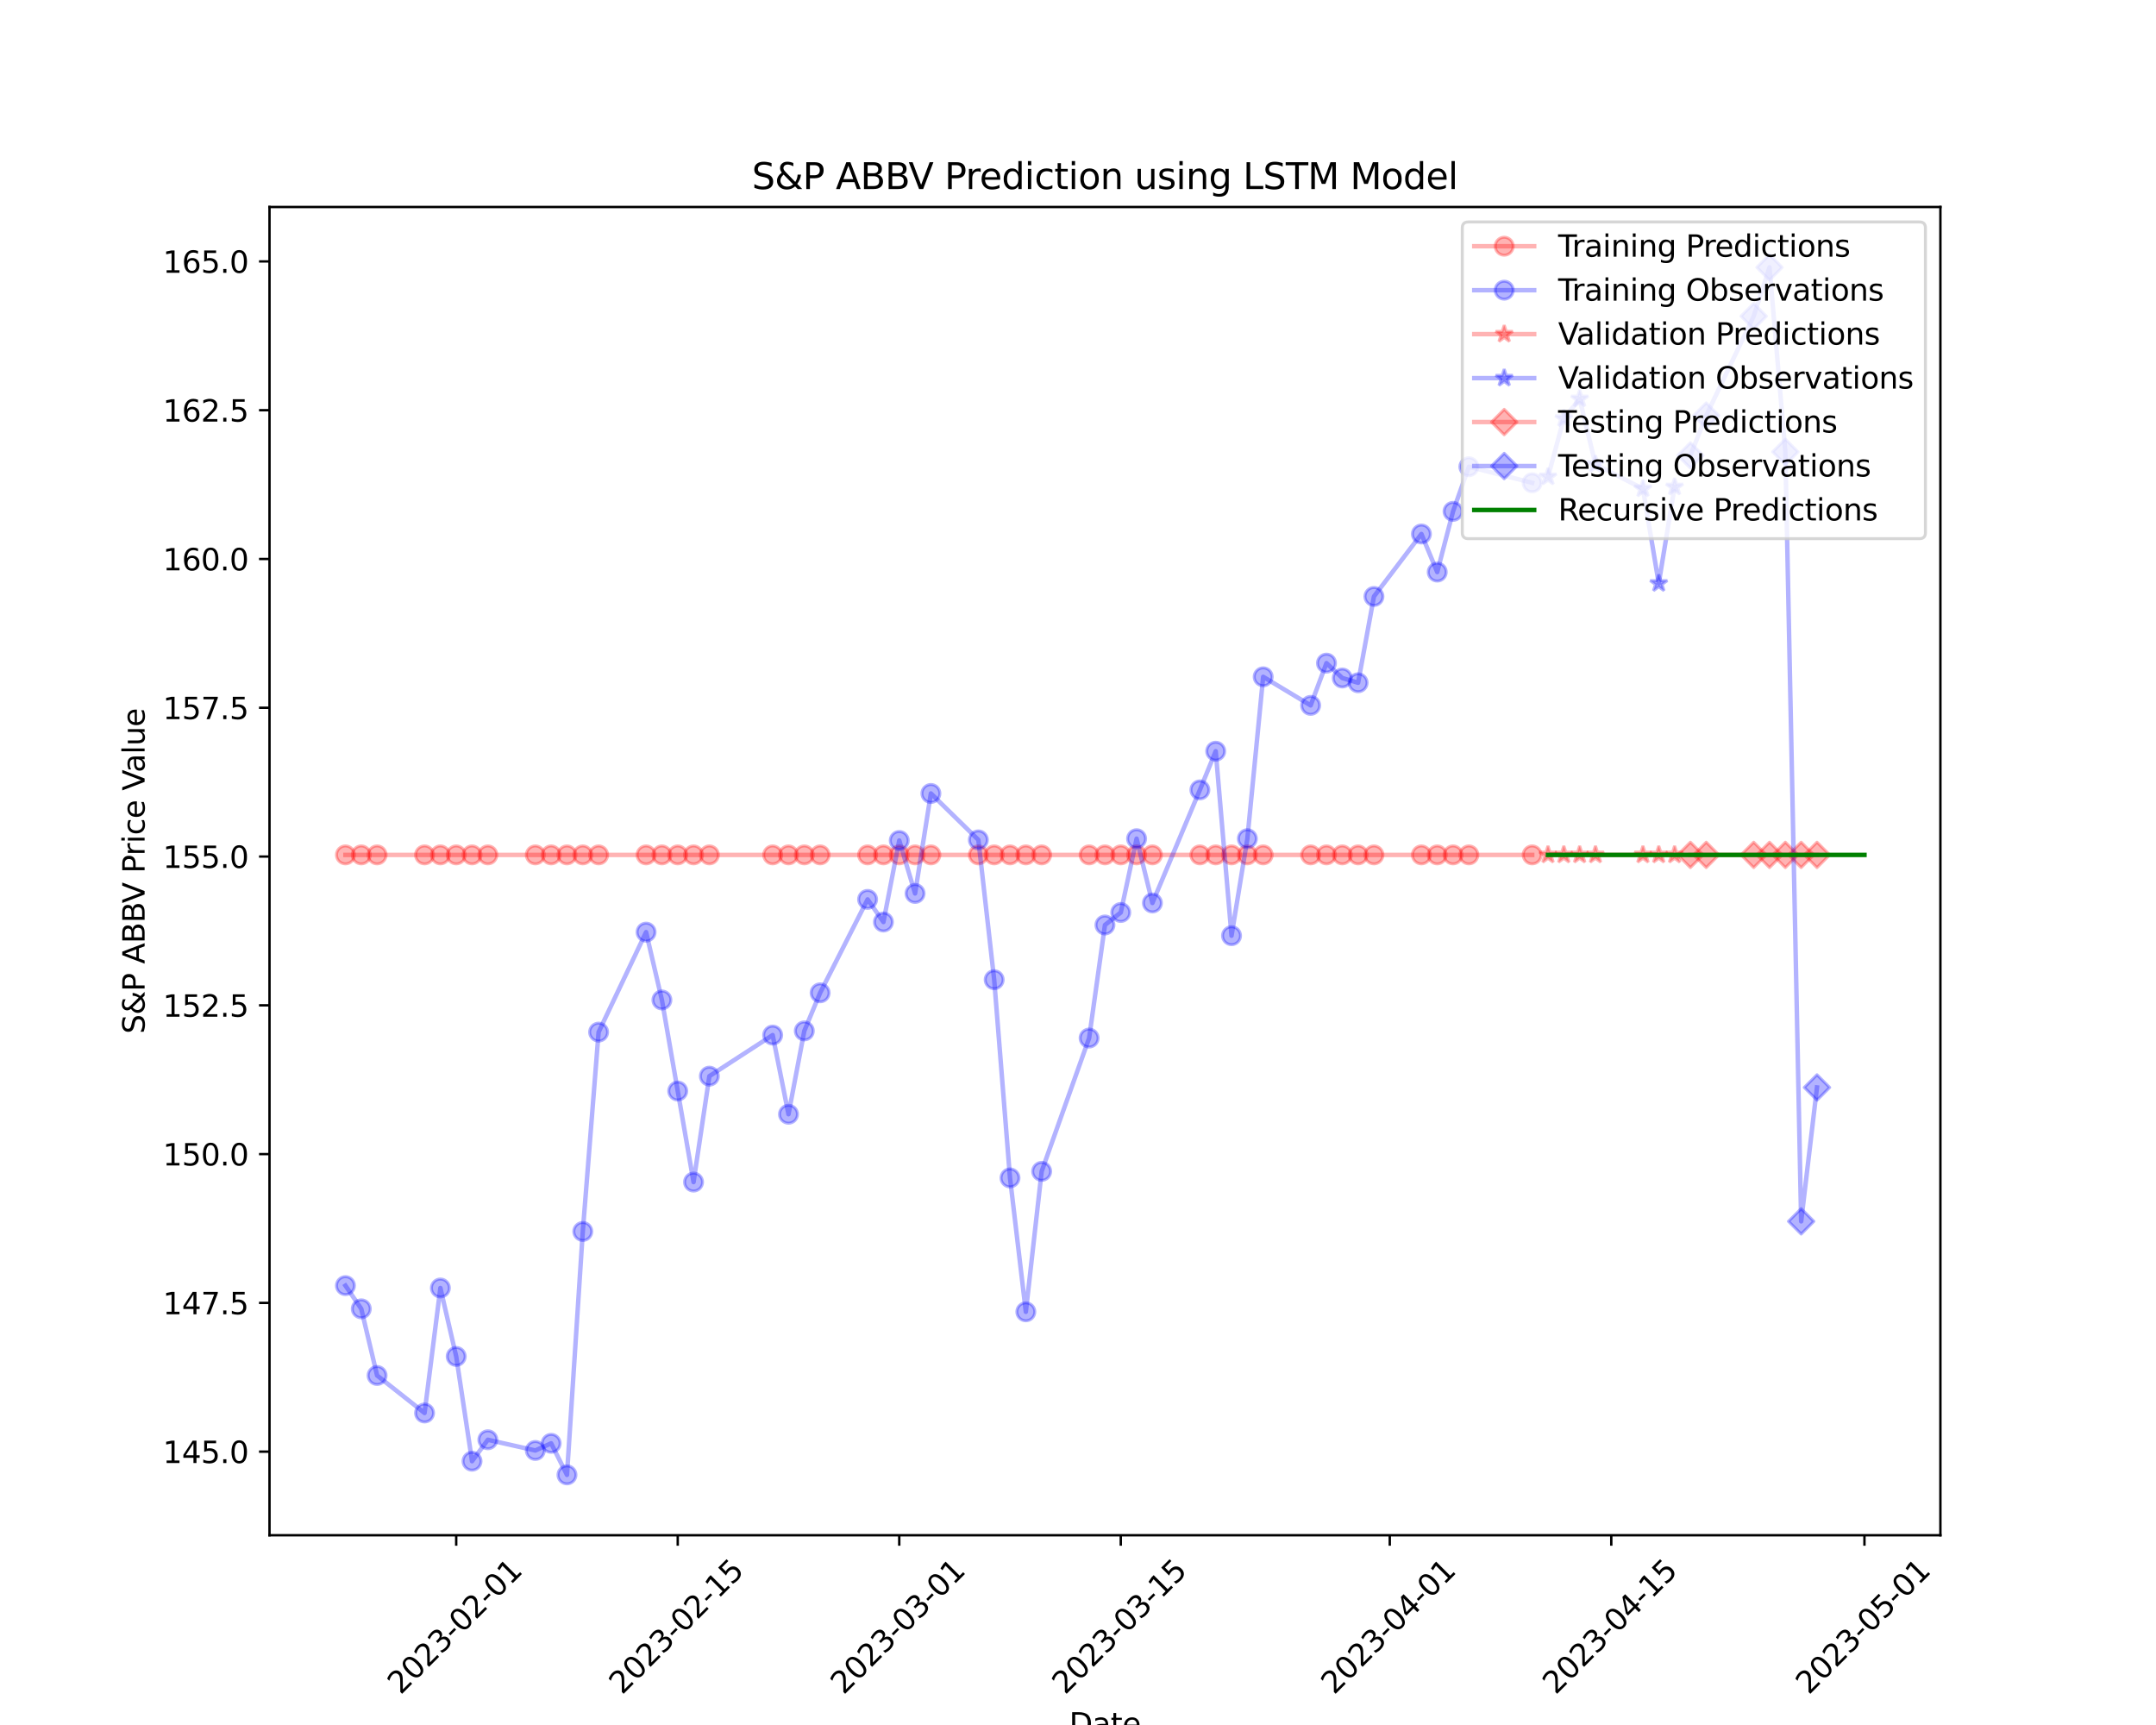 <?xml version="1.0" encoding="utf-8" standalone="no"?>
<!DOCTYPE svg PUBLIC "-//W3C//DTD SVG 1.1//EN"
  "http://www.w3.org/Graphics/SVG/1.1/DTD/svg11.dtd">
<svg xmlns:xlink="http://www.w3.org/1999/xlink" width="720pt" height="576pt" viewBox="0 0 720 576" xmlns="http://www.w3.org/2000/svg" version="1.1">
 <defs>
  <style type="text/css">*{stroke-linejoin: round; stroke-linecap: butt}</style>
 </defs>
 <g id="figure_1">
  <g id="patch_1">
   <path d="M 0 576 
L 720 576 
L 720 0 
L 0 0 
z
" style="fill: #ffffff"/>
  </g>
  <g id="axes_1">
   <g id="patch_2">
    <path d="M 90 512.64 
L 648 512.64 
L 648 69.12 
L 90 69.12 
z
" style="fill: #ffffff"/>
   </g>
   <g id="matplotlib.axis_1">
    <g id="xtick_1">
     <g id="line2d_1">
      <defs>
       <path id="mb63b506583" d="M 0 0 
L 0 3.5 
" style="stroke: #000000; stroke-width: 0.8"/>
      </defs>
      <g>
       <use xlink:href="#mb63b506583" x="152.352" y="512.64" style="stroke: #000000; stroke-width: 0.8"/>
      </g>
     </g>
     <g id="text_1">
      <!-- 2023-02-01 -->
      <g transform="translate(133.756 566.107) rotate(-45) scale(0.1 -0.1)">
       <defs>
        <path id="DejaVuSans-32" d="M 1228 531 
L 3431 531 
L 3431 0 
L 469 0 
L 469 531 
Q 828 903 1448 1529 
Q 2069 2156 2228 2338 
Q 2531 2678 2651 2914 
Q 2772 3150 2772 3378 
Q 2772 3750 2511 3984 
Q 2250 4219 1831 4219 
Q 1534 4219 1204 4116 
Q 875 4013 500 3803 
L 500 4441 
Q 881 4594 1212 4672 
Q 1544 4750 1819 4750 
Q 2544 4750 2975 4387 
Q 3406 4025 3406 3419 
Q 3406 3131 3298 2873 
Q 3191 2616 2906 2266 
Q 2828 2175 2409 1742 
Q 1991 1309 1228 531 
z
" transform="scale(0.016)"/>
        <path id="DejaVuSans-30" d="M 2034 4250 
Q 1547 4250 1301 3770 
Q 1056 3291 1056 2328 
Q 1056 1369 1301 889 
Q 1547 409 2034 409 
Q 2525 409 2770 889 
Q 3016 1369 3016 2328 
Q 3016 3291 2770 3770 
Q 2525 4250 2034 4250 
z
M 2034 4750 
Q 2819 4750 3233 4129 
Q 3647 3509 3647 2328 
Q 3647 1150 3233 529 
Q 2819 -91 2034 -91 
Q 1250 -91 836 529 
Q 422 1150 422 2328 
Q 422 3509 836 4129 
Q 1250 4750 2034 4750 
z
" transform="scale(0.016)"/>
        <path id="DejaVuSans-33" d="M 2597 2516 
Q 3050 2419 3304 2112 
Q 3559 1806 3559 1356 
Q 3559 666 3084 287 
Q 2609 -91 1734 -91 
Q 1441 -91 1130 -33 
Q 819 25 488 141 
L 488 750 
Q 750 597 1062 519 
Q 1375 441 1716 441 
Q 2309 441 2620 675 
Q 2931 909 2931 1356 
Q 2931 1769 2642 2001 
Q 2353 2234 1838 2234 
L 1294 2234 
L 1294 2753 
L 1863 2753 
Q 2328 2753 2575 2939 
Q 2822 3125 2822 3475 
Q 2822 3834 2567 4026 
Q 2313 4219 1838 4219 
Q 1578 4219 1281 4162 
Q 984 4106 628 3988 
L 628 4550 
Q 988 4650 1302 4700 
Q 1616 4750 1894 4750 
Q 2613 4750 3031 4423 
Q 3450 4097 3450 3541 
Q 3450 3153 3228 2886 
Q 3006 2619 2597 2516 
z
" transform="scale(0.016)"/>
        <path id="DejaVuSans-2d" d="M 313 2009 
L 1997 2009 
L 1997 1497 
L 313 1497 
L 313 2009 
z
" transform="scale(0.016)"/>
        <path id="DejaVuSans-31" d="M 794 531 
L 1825 531 
L 1825 4091 
L 703 3866 
L 703 4441 
L 1819 4666 
L 2450 4666 
L 2450 531 
L 3481 531 
L 3481 0 
L 794 0 
L 794 531 
z
" transform="scale(0.016)"/>
       </defs>
       <use xlink:href="#DejaVuSans-32"/>
       <use xlink:href="#DejaVuSans-30" x="63.623"/>
       <use xlink:href="#DejaVuSans-32" x="127.246"/>
       <use xlink:href="#DejaVuSans-33" x="190.869"/>
       <use xlink:href="#DejaVuSans-2d" x="254.492"/>
       <use xlink:href="#DejaVuSans-30" x="290.576"/>
       <use xlink:href="#DejaVuSans-32" x="354.199"/>
       <use xlink:href="#DejaVuSans-2d" x="417.822"/>
       <use xlink:href="#DejaVuSans-30" x="453.906"/>
       <use xlink:href="#DejaVuSans-31" x="517.529"/>
      </g>
     </g>
    </g>
    <g id="xtick_2">
     <g id="line2d_2">
      <g>
       <use xlink:href="#mb63b506583" x="226.33" y="512.64" style="stroke: #000000; stroke-width: 0.8"/>
      </g>
     </g>
     <g id="text_2">
      <!-- 2023-02-15 -->
      <g transform="translate(207.734 566.107) rotate(-45) scale(0.1 -0.1)">
       <defs>
        <path id="DejaVuSans-35" d="M 691 4666 
L 3169 4666 
L 3169 4134 
L 1269 4134 
L 1269 2991 
Q 1406 3038 1543 3061 
Q 1681 3084 1819 3084 
Q 2600 3084 3056 2656 
Q 3513 2228 3513 1497 
Q 3513 744 3044 326 
Q 2575 -91 1722 -91 
Q 1428 -91 1123 -41 
Q 819 9 494 109 
L 494 744 
Q 775 591 1075 516 
Q 1375 441 1709 441 
Q 2250 441 2565 725 
Q 2881 1009 2881 1497 
Q 2881 1984 2565 2268 
Q 2250 2553 1709 2553 
Q 1456 2553 1204 2497 
Q 953 2441 691 2322 
L 691 4666 
z
" transform="scale(0.016)"/>
       </defs>
       <use xlink:href="#DejaVuSans-32"/>
       <use xlink:href="#DejaVuSans-30" x="63.623"/>
       <use xlink:href="#DejaVuSans-32" x="127.246"/>
       <use xlink:href="#DejaVuSans-33" x="190.869"/>
       <use xlink:href="#DejaVuSans-2d" x="254.492"/>
       <use xlink:href="#DejaVuSans-30" x="290.576"/>
       <use xlink:href="#DejaVuSans-32" x="354.199"/>
       <use xlink:href="#DejaVuSans-2d" x="417.822"/>
       <use xlink:href="#DejaVuSans-31" x="453.906"/>
       <use xlink:href="#DejaVuSans-35" x="517.529"/>
      </g>
     </g>
    </g>
    <g id="xtick_3">
     <g id="line2d_3">
      <g>
       <use xlink:href="#mb63b506583" x="300.307" y="512.64" style="stroke: #000000; stroke-width: 0.8"/>
      </g>
     </g>
     <g id="text_3">
      <!-- 2023-03-01 -->
      <g transform="translate(281.711 566.107) rotate(-45) scale(0.1 -0.1)">
       <use xlink:href="#DejaVuSans-32"/>
       <use xlink:href="#DejaVuSans-30" x="63.623"/>
       <use xlink:href="#DejaVuSans-32" x="127.246"/>
       <use xlink:href="#DejaVuSans-33" x="190.869"/>
       <use xlink:href="#DejaVuSans-2d" x="254.492"/>
       <use xlink:href="#DejaVuSans-30" x="290.576"/>
       <use xlink:href="#DejaVuSans-33" x="354.199"/>
       <use xlink:href="#DejaVuSans-2d" x="417.822"/>
       <use xlink:href="#DejaVuSans-30" x="453.906"/>
       <use xlink:href="#DejaVuSans-31" x="517.529"/>
      </g>
     </g>
    </g>
    <g id="xtick_4">
     <g id="line2d_4">
      <g>
       <use xlink:href="#mb63b506583" x="374.284" y="512.64" style="stroke: #000000; stroke-width: 0.8"/>
      </g>
     </g>
     <g id="text_4">
      <!-- 2023-03-15 -->
      <g transform="translate(355.688 566.107) rotate(-45) scale(0.1 -0.1)">
       <use xlink:href="#DejaVuSans-32"/>
       <use xlink:href="#DejaVuSans-30" x="63.623"/>
       <use xlink:href="#DejaVuSans-32" x="127.246"/>
       <use xlink:href="#DejaVuSans-33" x="190.869"/>
       <use xlink:href="#DejaVuSans-2d" x="254.492"/>
       <use xlink:href="#DejaVuSans-30" x="290.576"/>
       <use xlink:href="#DejaVuSans-33" x="354.199"/>
       <use xlink:href="#DejaVuSans-2d" x="417.822"/>
       <use xlink:href="#DejaVuSans-31" x="453.906"/>
       <use xlink:href="#DejaVuSans-35" x="517.529"/>
      </g>
     </g>
    </g>
    <g id="xtick_5">
     <g id="line2d_5">
      <g>
       <use xlink:href="#mb63b506583" x="464.114" y="512.64" style="stroke: #000000; stroke-width: 0.8"/>
      </g>
     </g>
     <g id="text_5">
      <!-- 2023-04-01 -->
      <g transform="translate(445.518 566.107) rotate(-45) scale(0.1 -0.1)">
       <defs>
        <path id="DejaVuSans-34" d="M 2419 4116 
L 825 1625 
L 2419 1625 
L 2419 4116 
z
M 2253 4666 
L 3047 4666 
L 3047 1625 
L 3713 1625 
L 3713 1100 
L 3047 1100 
L 3047 0 
L 2419 0 
L 2419 1100 
L 313 1100 
L 313 1709 
L 2253 4666 
z
" transform="scale(0.016)"/>
       </defs>
       <use xlink:href="#DejaVuSans-32"/>
       <use xlink:href="#DejaVuSans-30" x="63.623"/>
       <use xlink:href="#DejaVuSans-32" x="127.246"/>
       <use xlink:href="#DejaVuSans-33" x="190.869"/>
       <use xlink:href="#DejaVuSans-2d" x="254.492"/>
       <use xlink:href="#DejaVuSans-30" x="290.576"/>
       <use xlink:href="#DejaVuSans-34" x="354.199"/>
       <use xlink:href="#DejaVuSans-2d" x="417.822"/>
       <use xlink:href="#DejaVuSans-30" x="453.906"/>
       <use xlink:href="#DejaVuSans-31" x="517.529"/>
      </g>
     </g>
    </g>
    <g id="xtick_6">
     <g id="line2d_6">
      <g>
       <use xlink:href="#mb63b506583" x="538.091" y="512.64" style="stroke: #000000; stroke-width: 0.8"/>
      </g>
     </g>
     <g id="text_6">
      <!-- 2023-04-15 -->
      <g transform="translate(519.495 566.107) rotate(-45) scale(0.1 -0.1)">
       <use xlink:href="#DejaVuSans-32"/>
       <use xlink:href="#DejaVuSans-30" x="63.623"/>
       <use xlink:href="#DejaVuSans-32" x="127.246"/>
       <use xlink:href="#DejaVuSans-33" x="190.869"/>
       <use xlink:href="#DejaVuSans-2d" x="254.492"/>
       <use xlink:href="#DejaVuSans-30" x="290.576"/>
       <use xlink:href="#DejaVuSans-34" x="354.199"/>
       <use xlink:href="#DejaVuSans-2d" x="417.822"/>
       <use xlink:href="#DejaVuSans-31" x="453.906"/>
       <use xlink:href="#DejaVuSans-35" x="517.529"/>
      </g>
     </g>
    </g>
    <g id="xtick_7">
     <g id="line2d_7">
      <g>
       <use xlink:href="#mb63b506583" x="622.636" y="512.64" style="stroke: #000000; stroke-width: 0.8"/>
      </g>
     </g>
     <g id="text_7">
      <!-- 2023-05-01 -->
      <g transform="translate(604.041 566.107) rotate(-45) scale(0.1 -0.1)">
       <use xlink:href="#DejaVuSans-32"/>
       <use xlink:href="#DejaVuSans-30" x="63.623"/>
       <use xlink:href="#DejaVuSans-32" x="127.246"/>
       <use xlink:href="#DejaVuSans-33" x="190.869"/>
       <use xlink:href="#DejaVuSans-2d" x="254.492"/>
       <use xlink:href="#DejaVuSans-30" x="290.576"/>
       <use xlink:href="#DejaVuSans-35" x="354.199"/>
       <use xlink:href="#DejaVuSans-2d" x="417.822"/>
       <use xlink:href="#DejaVuSans-30" x="453.906"/>
       <use xlink:href="#DejaVuSans-31" x="517.529"/>
      </g>
     </g>
    </g>
    <g id="text_8">
     <!-- Date -->
     <g transform="translate(357.049 579.176) scale(0.1 -0.1)">
      <defs>
       <path id="DejaVuSans-44" d="M 1259 4147 
L 1259 519 
L 2022 519 
Q 2988 519 3436 956 
Q 3884 1394 3884 2338 
Q 3884 3275 3436 3711 
Q 2988 4147 2022 4147 
L 1259 4147 
z
M 628 4666 
L 1925 4666 
Q 3281 4666 3915 4102 
Q 4550 3538 4550 2338 
Q 4550 1131 3912 565 
Q 3275 0 1925 0 
L 628 0 
L 628 4666 
z
" transform="scale(0.016)"/>
       <path id="DejaVuSans-61" d="M 2194 1759 
Q 1497 1759 1228 1600 
Q 959 1441 959 1056 
Q 959 750 1161 570 
Q 1363 391 1709 391 
Q 2188 391 2477 730 
Q 2766 1069 2766 1631 
L 2766 1759 
L 2194 1759 
z
M 3341 1997 
L 3341 0 
L 2766 0 
L 2766 531 
Q 2569 213 2275 61 
Q 1981 -91 1556 -91 
Q 1019 -91 701 211 
Q 384 513 384 1019 
Q 384 1609 779 1909 
Q 1175 2209 1959 2209 
L 2766 2209 
L 2766 2266 
Q 2766 2663 2505 2880 
Q 2244 3097 1772 3097 
Q 1472 3097 1187 3025 
Q 903 2953 641 2809 
L 641 3341 
Q 956 3463 1253 3523 
Q 1550 3584 1831 3584 
Q 2591 3584 2966 3190 
Q 3341 2797 3341 1997 
z
" transform="scale(0.016)"/>
       <path id="DejaVuSans-74" d="M 1172 4494 
L 1172 3500 
L 2356 3500 
L 2356 3053 
L 1172 3053 
L 1172 1153 
Q 1172 725 1289 603 
Q 1406 481 1766 481 
L 2356 481 
L 2356 0 
L 1766 0 
Q 1100 0 847 248 
Q 594 497 594 1153 
L 594 3053 
L 172 3053 
L 172 3500 
L 594 3500 
L 594 4494 
L 1172 4494 
z
" transform="scale(0.016)"/>
       <path id="DejaVuSans-65" d="M 3597 1894 
L 3597 1613 
L 953 1613 
Q 991 1019 1311 708 
Q 1631 397 2203 397 
Q 2534 397 2845 478 
Q 3156 559 3463 722 
L 3463 178 
Q 3153 47 2828 -22 
Q 2503 -91 2169 -91 
Q 1331 -91 842 396 
Q 353 884 353 1716 
Q 353 2575 817 3079 
Q 1281 3584 2069 3584 
Q 2775 3584 3186 3129 
Q 3597 2675 3597 1894 
z
M 3022 2063 
Q 3016 2534 2758 2815 
Q 2500 3097 2075 3097 
Q 1594 3097 1305 2825 
Q 1016 2553 972 2059 
L 3022 2063 
z
" transform="scale(0.016)"/>
      </defs>
      <use xlink:href="#DejaVuSans-44"/>
      <use xlink:href="#DejaVuSans-61" x="77.002"/>
      <use xlink:href="#DejaVuSans-74" x="138.281"/>
      <use xlink:href="#DejaVuSans-65" x="177.49"/>
     </g>
    </g>
   </g>
   <g id="matplotlib.axis_2">
    <g id="ytick_1">
     <g id="line2d_8">
      <defs>
       <path id="m55d94fb347" d="M 0 0 
L -3.5 0 
" style="stroke: #000000; stroke-width: 0.8"/>
      </defs>
      <g>
       <use xlink:href="#m55d94fb347" x="90" y="484.73" style="stroke: #000000; stroke-width: 0.8"/>
      </g>
     </g>
     <g id="text_9">
      <!-- 145.0 -->
      <g transform="translate(54.372 488.529) scale(0.1 -0.1)">
       <defs>
        <path id="DejaVuSans-2e" d="M 684 794 
L 1344 794 
L 1344 0 
L 684 0 
L 684 794 
z
" transform="scale(0.016)"/>
       </defs>
       <use xlink:href="#DejaVuSans-31"/>
       <use xlink:href="#DejaVuSans-34" x="63.623"/>
       <use xlink:href="#DejaVuSans-35" x="127.246"/>
       <use xlink:href="#DejaVuSans-2e" x="190.869"/>
       <use xlink:href="#DejaVuSans-30" x="222.656"/>
      </g>
     </g>
    </g>
    <g id="ytick_2">
     <g id="line2d_9">
      <g>
       <use xlink:href="#m55d94fb347" x="90" y="435.05" style="stroke: #000000; stroke-width: 0.8"/>
      </g>
     </g>
     <g id="text_10">
      <!-- 147.5 -->
      <g transform="translate(54.372 438.85) scale(0.1 -0.1)">
       <defs>
        <path id="DejaVuSans-37" d="M 525 4666 
L 3525 4666 
L 3525 4397 
L 1831 0 
L 1172 0 
L 2766 4134 
L 525 4134 
L 525 4666 
z
" transform="scale(0.016)"/>
       </defs>
       <use xlink:href="#DejaVuSans-31"/>
       <use xlink:href="#DejaVuSans-34" x="63.623"/>
       <use xlink:href="#DejaVuSans-37" x="127.246"/>
       <use xlink:href="#DejaVuSans-2e" x="190.869"/>
       <use xlink:href="#DejaVuSans-35" x="222.656"/>
      </g>
     </g>
    </g>
    <g id="ytick_3">
     <g id="line2d_10">
      <g>
       <use xlink:href="#m55d94fb347" x="90" y="385.371" style="stroke: #000000; stroke-width: 0.8"/>
      </g>
     </g>
     <g id="text_11">
      <!-- 150.0 -->
      <g transform="translate(54.372 389.17) scale(0.1 -0.1)">
       <use xlink:href="#DejaVuSans-31"/>
       <use xlink:href="#DejaVuSans-35" x="63.623"/>
       <use xlink:href="#DejaVuSans-30" x="127.246"/>
       <use xlink:href="#DejaVuSans-2e" x="190.869"/>
       <use xlink:href="#DejaVuSans-30" x="222.656"/>
      </g>
     </g>
    </g>
    <g id="ytick_4">
     <g id="line2d_11">
      <g>
       <use xlink:href="#m55d94fb347" x="90" y="335.691" style="stroke: #000000; stroke-width: 0.8"/>
      </g>
     </g>
     <g id="text_12">
      <!-- 152.5 -->
      <g transform="translate(54.372 339.49) scale(0.1 -0.1)">
       <use xlink:href="#DejaVuSans-31"/>
       <use xlink:href="#DejaVuSans-35" x="63.623"/>
       <use xlink:href="#DejaVuSans-32" x="127.246"/>
       <use xlink:href="#DejaVuSans-2e" x="190.869"/>
       <use xlink:href="#DejaVuSans-35" x="222.656"/>
      </g>
     </g>
    </g>
    <g id="ytick_5">
     <g id="line2d_12">
      <g>
       <use xlink:href="#m55d94fb347" x="90" y="286.011" style="stroke: #000000; stroke-width: 0.8"/>
      </g>
     </g>
     <g id="text_13">
      <!-- 155.0 -->
      <g transform="translate(54.372 289.811) scale(0.1 -0.1)">
       <use xlink:href="#DejaVuSans-31"/>
       <use xlink:href="#DejaVuSans-35" x="63.623"/>
       <use xlink:href="#DejaVuSans-35" x="127.246"/>
       <use xlink:href="#DejaVuSans-2e" x="190.869"/>
       <use xlink:href="#DejaVuSans-30" x="222.656"/>
      </g>
     </g>
    </g>
    <g id="ytick_6">
     <g id="line2d_13">
      <g>
       <use xlink:href="#m55d94fb347" x="90" y="236.332" style="stroke: #000000; stroke-width: 0.8"/>
      </g>
     </g>
     <g id="text_14">
      <!-- 157.5 -->
      <g transform="translate(54.372 240.131) scale(0.1 -0.1)">
       <use xlink:href="#DejaVuSans-31"/>
       <use xlink:href="#DejaVuSans-35" x="63.623"/>
       <use xlink:href="#DejaVuSans-37" x="127.246"/>
       <use xlink:href="#DejaVuSans-2e" x="190.869"/>
       <use xlink:href="#DejaVuSans-35" x="222.656"/>
      </g>
     </g>
    </g>
    <g id="ytick_7">
     <g id="line2d_14">
      <g>
       <use xlink:href="#m55d94fb347" x="90" y="186.652" style="stroke: #000000; stroke-width: 0.8"/>
      </g>
     </g>
     <g id="text_15">
      <!-- 160.0 -->
      <g transform="translate(54.372 190.451) scale(0.1 -0.1)">
       <defs>
        <path id="DejaVuSans-36" d="M 2113 2584 
Q 1688 2584 1439 2293 
Q 1191 2003 1191 1497 
Q 1191 994 1439 701 
Q 1688 409 2113 409 
Q 2538 409 2786 701 
Q 3034 994 3034 1497 
Q 3034 2003 2786 2293 
Q 2538 2584 2113 2584 
z
M 3366 4563 
L 3366 3988 
Q 3128 4100 2886 4159 
Q 2644 4219 2406 4219 
Q 1781 4219 1451 3797 
Q 1122 3375 1075 2522 
Q 1259 2794 1537 2939 
Q 1816 3084 2150 3084 
Q 2853 3084 3261 2657 
Q 3669 2231 3669 1497 
Q 3669 778 3244 343 
Q 2819 -91 2113 -91 
Q 1303 -91 875 529 
Q 447 1150 447 2328 
Q 447 3434 972 4092 
Q 1497 4750 2381 4750 
Q 2619 4750 2861 4703 
Q 3103 4656 3366 4563 
z
" transform="scale(0.016)"/>
       </defs>
       <use xlink:href="#DejaVuSans-31"/>
       <use xlink:href="#DejaVuSans-36" x="63.623"/>
       <use xlink:href="#DejaVuSans-30" x="127.246"/>
       <use xlink:href="#DejaVuSans-2e" x="190.869"/>
       <use xlink:href="#DejaVuSans-30" x="222.656"/>
      </g>
     </g>
    </g>
    <g id="ytick_8">
     <g id="line2d_15">
      <g>
       <use xlink:href="#m55d94fb347" x="90" y="136.972" style="stroke: #000000; stroke-width: 0.8"/>
      </g>
     </g>
     <g id="text_16">
      <!-- 162.5 -->
      <g transform="translate(54.372 140.772) scale(0.1 -0.1)">
       <use xlink:href="#DejaVuSans-31"/>
       <use xlink:href="#DejaVuSans-36" x="63.623"/>
       <use xlink:href="#DejaVuSans-32" x="127.246"/>
       <use xlink:href="#DejaVuSans-2e" x="190.869"/>
       <use xlink:href="#DejaVuSans-35" x="222.656"/>
      </g>
     </g>
    </g>
    <g id="ytick_9">
     <g id="line2d_16">
      <g>
       <use xlink:href="#m55d94fb347" x="90" y="87.293" style="stroke: #000000; stroke-width: 0.8"/>
      </g>
     </g>
     <g id="text_17">
      <!-- 165.0 -->
      <g transform="translate(54.372 91.092) scale(0.1 -0.1)">
       <use xlink:href="#DejaVuSans-31"/>
       <use xlink:href="#DejaVuSans-36" x="63.623"/>
       <use xlink:href="#DejaVuSans-35" x="127.246"/>
       <use xlink:href="#DejaVuSans-2e" x="190.869"/>
       <use xlink:href="#DejaVuSans-30" x="222.656"/>
      </g>
     </g>
    </g>
    <g id="text_18">
     <!-- S&amp;P ABBV Price Value -->
     <g transform="translate(48.292 345.21) rotate(-90) scale(0.1 -0.1)">
      <defs>
       <path id="DejaVuSans-53" d="M 3425 4513 
L 3425 3897 
Q 3066 4069 2747 4153 
Q 2428 4238 2131 4238 
Q 1616 4238 1336 4038 
Q 1056 3838 1056 3469 
Q 1056 3159 1242 3001 
Q 1428 2844 1947 2747 
L 2328 2669 
Q 3034 2534 3370 2195 
Q 3706 1856 3706 1288 
Q 3706 609 3251 259 
Q 2797 -91 1919 -91 
Q 1588 -91 1214 -16 
Q 841 59 441 206 
L 441 856 
Q 825 641 1194 531 
Q 1563 422 1919 422 
Q 2459 422 2753 634 
Q 3047 847 3047 1241 
Q 3047 1584 2836 1778 
Q 2625 1972 2144 2069 
L 1759 2144 
Q 1053 2284 737 2584 
Q 422 2884 422 3419 
Q 422 4038 858 4394 
Q 1294 4750 2059 4750 
Q 2388 4750 2728 4690 
Q 3069 4631 3425 4513 
z
" transform="scale(0.016)"/>
       <path id="DejaVuSans-26" d="M 1556 2509 
Q 1272 2256 1139 2004 
Q 1006 1753 1006 1478 
Q 1006 1022 1337 719 
Q 1669 416 2169 416 
Q 2466 416 2725 514 
Q 2984 613 3213 813 
L 1556 2509 
z
M 1997 2859 
L 3584 1234 
Q 3769 1513 3872 1830 
Q 3975 2147 3994 2503 
L 4575 2503 
Q 4538 2091 4375 1687 
Q 4213 1284 3922 891 
L 4794 0 
L 4006 0 
L 3559 459 
Q 3234 181 2878 45 
Q 2522 -91 2113 -91 
Q 1359 -91 881 339 
Q 403 769 403 1441 
Q 403 1841 612 2192 
Q 822 2544 1241 2853 
Q 1091 3050 1012 3245 
Q 934 3441 934 3628 
Q 934 4134 1281 4442 
Q 1628 4750 2203 4750 
Q 2463 4750 2720 4694 
Q 2978 4638 3244 4525 
L 3244 3956 
Q 2972 4103 2725 4179 
Q 2478 4256 2266 4256 
Q 1938 4256 1733 4082 
Q 1528 3909 1528 3634 
Q 1528 3475 1620 3314 
Q 1713 3153 1997 2859 
z
" transform="scale(0.016)"/>
       <path id="DejaVuSans-50" d="M 1259 4147 
L 1259 2394 
L 2053 2394 
Q 2494 2394 2734 2622 
Q 2975 2850 2975 3272 
Q 2975 3691 2734 3919 
Q 2494 4147 2053 4147 
L 1259 4147 
z
M 628 4666 
L 2053 4666 
Q 2838 4666 3239 4311 
Q 3641 3956 3641 3272 
Q 3641 2581 3239 2228 
Q 2838 1875 2053 1875 
L 1259 1875 
L 1259 0 
L 628 0 
L 628 4666 
z
" transform="scale(0.016)"/>
       <path id="DejaVuSans-20" transform="scale(0.016)"/>
       <path id="DejaVuSans-41" d="M 2188 4044 
L 1331 1722 
L 3047 1722 
L 2188 4044 
z
M 1831 4666 
L 2547 4666 
L 4325 0 
L 3669 0 
L 3244 1197 
L 1141 1197 
L 716 0 
L 50 0 
L 1831 4666 
z
" transform="scale(0.016)"/>
       <path id="DejaVuSans-42" d="M 1259 2228 
L 1259 519 
L 2272 519 
Q 2781 519 3026 730 
Q 3272 941 3272 1375 
Q 3272 1813 3026 2020 
Q 2781 2228 2272 2228 
L 1259 2228 
z
M 1259 4147 
L 1259 2741 
L 2194 2741 
Q 2656 2741 2882 2914 
Q 3109 3088 3109 3444 
Q 3109 3797 2882 3972 
Q 2656 4147 2194 4147 
L 1259 4147 
z
M 628 4666 
L 2241 4666 
Q 2963 4666 3353 4366 
Q 3744 4066 3744 3513 
Q 3744 3084 3544 2831 
Q 3344 2578 2956 2516 
Q 3422 2416 3680 2098 
Q 3938 1781 3938 1306 
Q 3938 681 3513 340 
Q 3088 0 2303 0 
L 628 0 
L 628 4666 
z
" transform="scale(0.016)"/>
       <path id="DejaVuSans-56" d="M 1831 0 
L 50 4666 
L 709 4666 
L 2188 738 
L 3669 4666 
L 4325 4666 
L 2547 0 
L 1831 0 
z
" transform="scale(0.016)"/>
       <path id="DejaVuSans-72" d="M 2631 2963 
Q 2534 3019 2420 3045 
Q 2306 3072 2169 3072 
Q 1681 3072 1420 2755 
Q 1159 2438 1159 1844 
L 1159 0 
L 581 0 
L 581 3500 
L 1159 3500 
L 1159 2956 
Q 1341 3275 1631 3429 
Q 1922 3584 2338 3584 
Q 2397 3584 2469 3576 
Q 2541 3569 2628 3553 
L 2631 2963 
z
" transform="scale(0.016)"/>
       <path id="DejaVuSans-69" d="M 603 3500 
L 1178 3500 
L 1178 0 
L 603 0 
L 603 3500 
z
M 603 4863 
L 1178 4863 
L 1178 4134 
L 603 4134 
L 603 4863 
z
" transform="scale(0.016)"/>
       <path id="DejaVuSans-63" d="M 3122 3366 
L 3122 2828 
Q 2878 2963 2633 3030 
Q 2388 3097 2138 3097 
Q 1578 3097 1268 2742 
Q 959 2388 959 1747 
Q 959 1106 1268 751 
Q 1578 397 2138 397 
Q 2388 397 2633 464 
Q 2878 531 3122 666 
L 3122 134 
Q 2881 22 2623 -34 
Q 2366 -91 2075 -91 
Q 1284 -91 818 406 
Q 353 903 353 1747 
Q 353 2603 823 3093 
Q 1294 3584 2113 3584 
Q 2378 3584 2631 3529 
Q 2884 3475 3122 3366 
z
" transform="scale(0.016)"/>
       <path id="DejaVuSans-6c" d="M 603 4863 
L 1178 4863 
L 1178 0 
L 603 0 
L 603 4863 
z
" transform="scale(0.016)"/>
       <path id="DejaVuSans-75" d="M 544 1381 
L 544 3500 
L 1119 3500 
L 1119 1403 
Q 1119 906 1312 657 
Q 1506 409 1894 409 
Q 2359 409 2629 706 
Q 2900 1003 2900 1516 
L 2900 3500 
L 3475 3500 
L 3475 0 
L 2900 0 
L 2900 538 
Q 2691 219 2414 64 
Q 2138 -91 1772 -91 
Q 1169 -91 856 284 
Q 544 659 544 1381 
z
M 1991 3584 
L 1991 3584 
z
" transform="scale(0.016)"/>
      </defs>
      <use xlink:href="#DejaVuSans-53"/>
      <use xlink:href="#DejaVuSans-26" x="63.477"/>
      <use xlink:href="#DejaVuSans-50" x="141.455"/>
      <use xlink:href="#DejaVuSans-20" x="201.758"/>
      <use xlink:href="#DejaVuSans-41" x="233.545"/>
      <use xlink:href="#DejaVuSans-42" x="301.953"/>
      <use xlink:href="#DejaVuSans-42" x="370.557"/>
      <use xlink:href="#DejaVuSans-56" x="436.035"/>
      <use xlink:href="#DejaVuSans-20" x="504.443"/>
      <use xlink:href="#DejaVuSans-50" x="536.23"/>
      <use xlink:href="#DejaVuSans-72" x="594.783"/>
      <use xlink:href="#DejaVuSans-69" x="635.896"/>
      <use xlink:href="#DejaVuSans-63" x="663.68"/>
      <use xlink:href="#DejaVuSans-65" x="718.66"/>
      <use xlink:href="#DejaVuSans-20" x="780.184"/>
      <use xlink:href="#DejaVuSans-56" x="811.971"/>
      <use xlink:href="#DejaVuSans-61" x="872.629"/>
      <use xlink:href="#DejaVuSans-6c" x="933.908"/>
      <use xlink:href="#DejaVuSans-75" x="961.691"/>
      <use xlink:href="#DejaVuSans-65" x="1025.07"/>
     </g>
    </g>
   </g>
   <g id="line2d_17">
    <path d="M 115.364 285.459 
L 120.648 285.459 
L 125.932 285.459 
L 141.784 285.459 
L 147.068 285.459 
L 152.352 285.459 
L 157.636 285.459 
L 162.92 285.459 
L 178.773 285.459 
L 184.057 285.459 
L 189.341 285.459 
L 194.625 285.459 
L 199.909 285.459 
L 215.761 285.459 
L 221.045 285.459 
L 226.33 285.459 
L 231.614 285.459 
L 236.898 285.459 
L 258.034 285.459 
L 263.318 285.459 
L 268.602 285.459 
L 273.886 285.459 
L 289.739 285.459 
L 295.023 285.459 
L 300.307 285.459 
L 305.591 285.459 
L 310.875 285.459 
L 326.727 285.459 
L 332.011 285.459 
L 337.295 285.459 
L 342.58 285.459 
L 347.864 285.459 
L 363.716 285.459 
L 369 285.459 
L 374.284 285.459 
L 379.568 285.459 
L 384.852 285.459 
L 400.705 285.459 
L 405.989 285.459 
L 411.273 285.459 
L 416.557 285.459 
L 421.841 285.459 
L 437.693 285.459 
L 442.977 285.459 
L 448.261 285.459 
L 453.545 285.459 
L 458.83 285.459 
L 474.682 285.459 
L 479.966 285.459 
L 485.25 285.459 
L 490.534 285.459 
L 511.67 285.459 
" clip-path="url(#p234dd654ea)" style="fill: none; stroke: #ff0000; stroke-opacity: 0.3; stroke-width: 1.5; stroke-linecap: square"/>
    <defs>
     <path id="m610b483d5b" d="M 0 3 
C 0.796 3 1.559 2.684 2.121 2.121 
C 2.684 1.559 3 0.796 3 0 
C 3 -0.796 2.684 -1.559 2.121 -2.121 
C 1.559 -2.684 0.796 -3 0 -3 
C -0.796 -3 -1.559 -2.684 -2.121 -2.121 
C -2.684 -1.559 -3 -0.796 -3 0 
C -3 0.796 -2.684 1.559 -2.121 2.121 
C -1.559 2.684 -0.796 3 0 3 
z
" style="stroke: #ff0000; stroke-opacity: 0.3"/>
    </defs>
    <g clip-path="url(#p234dd654ea)">
     <use xlink:href="#m610b483d5b" x="115.364" y="285.459" style="fill: #ff0000; fill-opacity: 0.3; stroke: #ff0000; stroke-opacity: 0.3"/>
     <use xlink:href="#m610b483d5b" x="120.648" y="285.459" style="fill: #ff0000; fill-opacity: 0.3; stroke: #ff0000; stroke-opacity: 0.3"/>
     <use xlink:href="#m610b483d5b" x="125.932" y="285.459" style="fill: #ff0000; fill-opacity: 0.3; stroke: #ff0000; stroke-opacity: 0.3"/>
     <use xlink:href="#m610b483d5b" x="141.784" y="285.459" style="fill: #ff0000; fill-opacity: 0.3; stroke: #ff0000; stroke-opacity: 0.3"/>
     <use xlink:href="#m610b483d5b" x="147.068" y="285.459" style="fill: #ff0000; fill-opacity: 0.3; stroke: #ff0000; stroke-opacity: 0.3"/>
     <use xlink:href="#m610b483d5b" x="152.352" y="285.459" style="fill: #ff0000; fill-opacity: 0.3; stroke: #ff0000; stroke-opacity: 0.3"/>
     <use xlink:href="#m610b483d5b" x="157.636" y="285.459" style="fill: #ff0000; fill-opacity: 0.3; stroke: #ff0000; stroke-opacity: 0.3"/>
     <use xlink:href="#m610b483d5b" x="162.92" y="285.459" style="fill: #ff0000; fill-opacity: 0.3; stroke: #ff0000; stroke-opacity: 0.3"/>
     <use xlink:href="#m610b483d5b" x="178.773" y="285.459" style="fill: #ff0000; fill-opacity: 0.3; stroke: #ff0000; stroke-opacity: 0.3"/>
     <use xlink:href="#m610b483d5b" x="184.057" y="285.459" style="fill: #ff0000; fill-opacity: 0.3; stroke: #ff0000; stroke-opacity: 0.3"/>
     <use xlink:href="#m610b483d5b" x="189.341" y="285.459" style="fill: #ff0000; fill-opacity: 0.3; stroke: #ff0000; stroke-opacity: 0.3"/>
     <use xlink:href="#m610b483d5b" x="194.625" y="285.459" style="fill: #ff0000; fill-opacity: 0.3; stroke: #ff0000; stroke-opacity: 0.3"/>
     <use xlink:href="#m610b483d5b" x="199.909" y="285.459" style="fill: #ff0000; fill-opacity: 0.3; stroke: #ff0000; stroke-opacity: 0.3"/>
     <use xlink:href="#m610b483d5b" x="215.761" y="285.459" style="fill: #ff0000; fill-opacity: 0.3; stroke: #ff0000; stroke-opacity: 0.3"/>
     <use xlink:href="#m610b483d5b" x="221.045" y="285.459" style="fill: #ff0000; fill-opacity: 0.3; stroke: #ff0000; stroke-opacity: 0.3"/>
     <use xlink:href="#m610b483d5b" x="226.33" y="285.459" style="fill: #ff0000; fill-opacity: 0.3; stroke: #ff0000; stroke-opacity: 0.3"/>
     <use xlink:href="#m610b483d5b" x="231.614" y="285.459" style="fill: #ff0000; fill-opacity: 0.3; stroke: #ff0000; stroke-opacity: 0.3"/>
     <use xlink:href="#m610b483d5b" x="236.898" y="285.459" style="fill: #ff0000; fill-opacity: 0.3; stroke: #ff0000; stroke-opacity: 0.3"/>
     <use xlink:href="#m610b483d5b" x="258.034" y="285.459" style="fill: #ff0000; fill-opacity: 0.3; stroke: #ff0000; stroke-opacity: 0.3"/>
     <use xlink:href="#m610b483d5b" x="263.318" y="285.459" style="fill: #ff0000; fill-opacity: 0.3; stroke: #ff0000; stroke-opacity: 0.3"/>
     <use xlink:href="#m610b483d5b" x="268.602" y="285.459" style="fill: #ff0000; fill-opacity: 0.3; stroke: #ff0000; stroke-opacity: 0.3"/>
     <use xlink:href="#m610b483d5b" x="273.886" y="285.459" style="fill: #ff0000; fill-opacity: 0.3; stroke: #ff0000; stroke-opacity: 0.3"/>
     <use xlink:href="#m610b483d5b" x="289.739" y="285.459" style="fill: #ff0000; fill-opacity: 0.3; stroke: #ff0000; stroke-opacity: 0.3"/>
     <use xlink:href="#m610b483d5b" x="295.023" y="285.459" style="fill: #ff0000; fill-opacity: 0.3; stroke: #ff0000; stroke-opacity: 0.3"/>
     <use xlink:href="#m610b483d5b" x="300.307" y="285.459" style="fill: #ff0000; fill-opacity: 0.3; stroke: #ff0000; stroke-opacity: 0.3"/>
     <use xlink:href="#m610b483d5b" x="305.591" y="285.459" style="fill: #ff0000; fill-opacity: 0.3; stroke: #ff0000; stroke-opacity: 0.3"/>
     <use xlink:href="#m610b483d5b" x="310.875" y="285.459" style="fill: #ff0000; fill-opacity: 0.3; stroke: #ff0000; stroke-opacity: 0.3"/>
     <use xlink:href="#m610b483d5b" x="326.727" y="285.459" style="fill: #ff0000; fill-opacity: 0.3; stroke: #ff0000; stroke-opacity: 0.3"/>
     <use xlink:href="#m610b483d5b" x="332.011" y="285.459" style="fill: #ff0000; fill-opacity: 0.3; stroke: #ff0000; stroke-opacity: 0.3"/>
     <use xlink:href="#m610b483d5b" x="337.295" y="285.459" style="fill: #ff0000; fill-opacity: 0.3; stroke: #ff0000; stroke-opacity: 0.3"/>
     <use xlink:href="#m610b483d5b" x="342.58" y="285.459" style="fill: #ff0000; fill-opacity: 0.3; stroke: #ff0000; stroke-opacity: 0.3"/>
     <use xlink:href="#m610b483d5b" x="347.864" y="285.459" style="fill: #ff0000; fill-opacity: 0.3; stroke: #ff0000; stroke-opacity: 0.3"/>
     <use xlink:href="#m610b483d5b" x="363.716" y="285.459" style="fill: #ff0000; fill-opacity: 0.3; stroke: #ff0000; stroke-opacity: 0.3"/>
     <use xlink:href="#m610b483d5b" x="369" y="285.459" style="fill: #ff0000; fill-opacity: 0.3; stroke: #ff0000; stroke-opacity: 0.3"/>
     <use xlink:href="#m610b483d5b" x="374.284" y="285.459" style="fill: #ff0000; fill-opacity: 0.3; stroke: #ff0000; stroke-opacity: 0.3"/>
     <use xlink:href="#m610b483d5b" x="379.568" y="285.459" style="fill: #ff0000; fill-opacity: 0.3; stroke: #ff0000; stroke-opacity: 0.3"/>
     <use xlink:href="#m610b483d5b" x="384.852" y="285.459" style="fill: #ff0000; fill-opacity: 0.3; stroke: #ff0000; stroke-opacity: 0.3"/>
     <use xlink:href="#m610b483d5b" x="400.705" y="285.459" style="fill: #ff0000; fill-opacity: 0.3; stroke: #ff0000; stroke-opacity: 0.3"/>
     <use xlink:href="#m610b483d5b" x="405.989" y="285.459" style="fill: #ff0000; fill-opacity: 0.3; stroke: #ff0000; stroke-opacity: 0.3"/>
     <use xlink:href="#m610b483d5b" x="411.273" y="285.459" style="fill: #ff0000; fill-opacity: 0.3; stroke: #ff0000; stroke-opacity: 0.3"/>
     <use xlink:href="#m610b483d5b" x="416.557" y="285.459" style="fill: #ff0000; fill-opacity: 0.3; stroke: #ff0000; stroke-opacity: 0.3"/>
     <use xlink:href="#m610b483d5b" x="421.841" y="285.459" style="fill: #ff0000; fill-opacity: 0.3; stroke: #ff0000; stroke-opacity: 0.3"/>
     <use xlink:href="#m610b483d5b" x="437.693" y="285.459" style="fill: #ff0000; fill-opacity: 0.3; stroke: #ff0000; stroke-opacity: 0.3"/>
     <use xlink:href="#m610b483d5b" x="442.977" y="285.459" style="fill: #ff0000; fill-opacity: 0.3; stroke: #ff0000; stroke-opacity: 0.3"/>
     <use xlink:href="#m610b483d5b" x="448.261" y="285.459" style="fill: #ff0000; fill-opacity: 0.3; stroke: #ff0000; stroke-opacity: 0.3"/>
     <use xlink:href="#m610b483d5b" x="453.545" y="285.459" style="fill: #ff0000; fill-opacity: 0.3; stroke: #ff0000; stroke-opacity: 0.3"/>
     <use xlink:href="#m610b483d5b" x="458.83" y="285.459" style="fill: #ff0000; fill-opacity: 0.3; stroke: #ff0000; stroke-opacity: 0.3"/>
     <use xlink:href="#m610b483d5b" x="474.682" y="285.459" style="fill: #ff0000; fill-opacity: 0.3; stroke: #ff0000; stroke-opacity: 0.3"/>
     <use xlink:href="#m610b483d5b" x="479.966" y="285.459" style="fill: #ff0000; fill-opacity: 0.3; stroke: #ff0000; stroke-opacity: 0.3"/>
     <use xlink:href="#m610b483d5b" x="485.25" y="285.459" style="fill: #ff0000; fill-opacity: 0.3; stroke: #ff0000; stroke-opacity: 0.3"/>
     <use xlink:href="#m610b483d5b" x="490.534" y="285.459" style="fill: #ff0000; fill-opacity: 0.3; stroke: #ff0000; stroke-opacity: 0.3"/>
     <use xlink:href="#m610b483d5b" x="511.67" y="285.459" style="fill: #ff0000; fill-opacity: 0.3; stroke: #ff0000; stroke-opacity: 0.3"/>
    </g>
   </g>
   <g id="line2d_18">
    <path d="M 115.364 429.288 
L 120.648 437.038 
L 125.932 459.294 
L 141.784 471.813 
L 147.068 430.082 
L 152.352 452.935 
L 157.636 487.91 
L 162.92 480.756 
L 178.773 484.332 
L 184.057 481.948 
L 189.341 492.48 
L 194.625 411.204 
L 199.909 344.633 
L 215.761 311.249 
L 221.045 333.903 
L 226.33 364.307 
L 231.614 394.71 
L 236.898 359.339 
L 258.034 345.627 
L 263.318 372.057 
L 268.602 344.236 
L 273.886 331.518 
L 289.739 300.319 
L 295.023 307.871 
L 300.307 280.646 
L 305.591 298.332 
L 310.875 264.947 
L 326.727 280.447 
L 332.011 327.146 
L 337.295 393.319 
L 342.58 438.031 
L 347.864 391.133 
L 363.716 346.621 
L 369 308.864 
L 374.284 304.691 
L 379.568 280.05 
L 384.852 301.511 
L 400.705 263.755 
L 405.989 250.838 
L 411.273 312.441 
L 416.557 280.05 
L 421.841 225.998 
L 437.693 235.537 
L 442.977 221.428 
L 448.261 226.396 
L 453.545 227.986 
L 458.83 199.171 
L 474.682 178.306 
L 479.966 191.024 
L 485.25 170.754 
L 490.534 155.851 
L 511.67 161.216 
" clip-path="url(#p234dd654ea)" style="fill: none; stroke: #0000ff; stroke-opacity: 0.3; stroke-width: 1.5; stroke-linecap: square"/>
    <defs>
     <path id="m671ea17eb7" d="M 0 3 
C 0.796 3 1.559 2.684 2.121 2.121 
C 2.684 1.559 3 0.796 3 0 
C 3 -0.796 2.684 -1.559 2.121 -2.121 
C 1.559 -2.684 0.796 -3 0 -3 
C -0.796 -3 -1.559 -2.684 -2.121 -2.121 
C -2.684 -1.559 -3 -0.796 -3 0 
C -3 0.796 -2.684 1.559 -2.121 2.121 
C -1.559 2.684 -0.796 3 0 3 
z
" style="stroke: #0000ff; stroke-opacity: 0.3"/>
    </defs>
    <g clip-path="url(#p234dd654ea)">
     <use xlink:href="#m671ea17eb7" x="115.364" y="429.288" style="fill: #0000ff; fill-opacity: 0.3; stroke: #0000ff; stroke-opacity: 0.3"/>
     <use xlink:href="#m671ea17eb7" x="120.648" y="437.038" style="fill: #0000ff; fill-opacity: 0.3; stroke: #0000ff; stroke-opacity: 0.3"/>
     <use xlink:href="#m671ea17eb7" x="125.932" y="459.294" style="fill: #0000ff; fill-opacity: 0.3; stroke: #0000ff; stroke-opacity: 0.3"/>
     <use xlink:href="#m671ea17eb7" x="141.784" y="471.813" style="fill: #0000ff; fill-opacity: 0.3; stroke: #0000ff; stroke-opacity: 0.3"/>
     <use xlink:href="#m671ea17eb7" x="147.068" y="430.082" style="fill: #0000ff; fill-opacity: 0.3; stroke: #0000ff; stroke-opacity: 0.3"/>
     <use xlink:href="#m671ea17eb7" x="152.352" y="452.935" style="fill: #0000ff; fill-opacity: 0.3; stroke: #0000ff; stroke-opacity: 0.3"/>
     <use xlink:href="#m671ea17eb7" x="157.636" y="487.91" style="fill: #0000ff; fill-opacity: 0.3; stroke: #0000ff; stroke-opacity: 0.3"/>
     <use xlink:href="#m671ea17eb7" x="162.92" y="480.756" style="fill: #0000ff; fill-opacity: 0.3; stroke: #0000ff; stroke-opacity: 0.3"/>
     <use xlink:href="#m671ea17eb7" x="178.773" y="484.332" style="fill: #0000ff; fill-opacity: 0.3; stroke: #0000ff; stroke-opacity: 0.3"/>
     <use xlink:href="#m671ea17eb7" x="184.057" y="481.948" style="fill: #0000ff; fill-opacity: 0.3; stroke: #0000ff; stroke-opacity: 0.3"/>
     <use xlink:href="#m671ea17eb7" x="189.341" y="492.48" style="fill: #0000ff; fill-opacity: 0.3; stroke: #0000ff; stroke-opacity: 0.3"/>
     <use xlink:href="#m671ea17eb7" x="194.625" y="411.204" style="fill: #0000ff; fill-opacity: 0.3; stroke: #0000ff; stroke-opacity: 0.3"/>
     <use xlink:href="#m671ea17eb7" x="199.909" y="344.633" style="fill: #0000ff; fill-opacity: 0.3; stroke: #0000ff; stroke-opacity: 0.3"/>
     <use xlink:href="#m671ea17eb7" x="215.761" y="311.249" style="fill: #0000ff; fill-opacity: 0.3; stroke: #0000ff; stroke-opacity: 0.3"/>
     <use xlink:href="#m671ea17eb7" x="221.045" y="333.903" style="fill: #0000ff; fill-opacity: 0.3; stroke: #0000ff; stroke-opacity: 0.3"/>
     <use xlink:href="#m671ea17eb7" x="226.33" y="364.307" style="fill: #0000ff; fill-opacity: 0.3; stroke: #0000ff; stroke-opacity: 0.3"/>
     <use xlink:href="#m671ea17eb7" x="231.614" y="394.71" style="fill: #0000ff; fill-opacity: 0.3; stroke: #0000ff; stroke-opacity: 0.3"/>
     <use xlink:href="#m671ea17eb7" x="236.898" y="359.339" style="fill: #0000ff; fill-opacity: 0.3; stroke: #0000ff; stroke-opacity: 0.3"/>
     <use xlink:href="#m671ea17eb7" x="258.034" y="345.627" style="fill: #0000ff; fill-opacity: 0.3; stroke: #0000ff; stroke-opacity: 0.3"/>
     <use xlink:href="#m671ea17eb7" x="263.318" y="372.057" style="fill: #0000ff; fill-opacity: 0.3; stroke: #0000ff; stroke-opacity: 0.3"/>
     <use xlink:href="#m671ea17eb7" x="268.602" y="344.236" style="fill: #0000ff; fill-opacity: 0.3; stroke: #0000ff; stroke-opacity: 0.3"/>
     <use xlink:href="#m671ea17eb7" x="273.886" y="331.518" style="fill: #0000ff; fill-opacity: 0.3; stroke: #0000ff; stroke-opacity: 0.3"/>
     <use xlink:href="#m671ea17eb7" x="289.739" y="300.319" style="fill: #0000ff; fill-opacity: 0.3; stroke: #0000ff; stroke-opacity: 0.3"/>
     <use xlink:href="#m671ea17eb7" x="295.023" y="307.871" style="fill: #0000ff; fill-opacity: 0.3; stroke: #0000ff; stroke-opacity: 0.3"/>
     <use xlink:href="#m671ea17eb7" x="300.307" y="280.646" style="fill: #0000ff; fill-opacity: 0.3; stroke: #0000ff; stroke-opacity: 0.3"/>
     <use xlink:href="#m671ea17eb7" x="305.591" y="298.332" style="fill: #0000ff; fill-opacity: 0.3; stroke: #0000ff; stroke-opacity: 0.3"/>
     <use xlink:href="#m671ea17eb7" x="310.875" y="264.947" style="fill: #0000ff; fill-opacity: 0.3; stroke: #0000ff; stroke-opacity: 0.3"/>
     <use xlink:href="#m671ea17eb7" x="326.727" y="280.447" style="fill: #0000ff; fill-opacity: 0.3; stroke: #0000ff; stroke-opacity: 0.3"/>
     <use xlink:href="#m671ea17eb7" x="332.011" y="327.146" style="fill: #0000ff; fill-opacity: 0.3; stroke: #0000ff; stroke-opacity: 0.3"/>
     <use xlink:href="#m671ea17eb7" x="337.295" y="393.319" style="fill: #0000ff; fill-opacity: 0.3; stroke: #0000ff; stroke-opacity: 0.3"/>
     <use xlink:href="#m671ea17eb7" x="342.58" y="438.031" style="fill: #0000ff; fill-opacity: 0.3; stroke: #0000ff; stroke-opacity: 0.3"/>
     <use xlink:href="#m671ea17eb7" x="347.864" y="391.133" style="fill: #0000ff; fill-opacity: 0.3; stroke: #0000ff; stroke-opacity: 0.3"/>
     <use xlink:href="#m671ea17eb7" x="363.716" y="346.621" style="fill: #0000ff; fill-opacity: 0.3; stroke: #0000ff; stroke-opacity: 0.3"/>
     <use xlink:href="#m671ea17eb7" x="369" y="308.864" style="fill: #0000ff; fill-opacity: 0.3; stroke: #0000ff; stroke-opacity: 0.3"/>
     <use xlink:href="#m671ea17eb7" x="374.284" y="304.691" style="fill: #0000ff; fill-opacity: 0.3; stroke: #0000ff; stroke-opacity: 0.3"/>
     <use xlink:href="#m671ea17eb7" x="379.568" y="280.05" style="fill: #0000ff; fill-opacity: 0.3; stroke: #0000ff; stroke-opacity: 0.3"/>
     <use xlink:href="#m671ea17eb7" x="384.852" y="301.511" style="fill: #0000ff; fill-opacity: 0.3; stroke: #0000ff; stroke-opacity: 0.3"/>
     <use xlink:href="#m671ea17eb7" x="400.705" y="263.755" style="fill: #0000ff; fill-opacity: 0.3; stroke: #0000ff; stroke-opacity: 0.3"/>
     <use xlink:href="#m671ea17eb7" x="405.989" y="250.838" style="fill: #0000ff; fill-opacity: 0.3; stroke: #0000ff; stroke-opacity: 0.3"/>
     <use xlink:href="#m671ea17eb7" x="411.273" y="312.441" style="fill: #0000ff; fill-opacity: 0.3; stroke: #0000ff; stroke-opacity: 0.3"/>
     <use xlink:href="#m671ea17eb7" x="416.557" y="280.05" style="fill: #0000ff; fill-opacity: 0.3; stroke: #0000ff; stroke-opacity: 0.3"/>
     <use xlink:href="#m671ea17eb7" x="421.841" y="225.998" style="fill: #0000ff; fill-opacity: 0.3; stroke: #0000ff; stroke-opacity: 0.3"/>
     <use xlink:href="#m671ea17eb7" x="437.693" y="235.537" style="fill: #0000ff; fill-opacity: 0.3; stroke: #0000ff; stroke-opacity: 0.3"/>
     <use xlink:href="#m671ea17eb7" x="442.977" y="221.428" style="fill: #0000ff; fill-opacity: 0.3; stroke: #0000ff; stroke-opacity: 0.3"/>
     <use xlink:href="#m671ea17eb7" x="448.261" y="226.396" style="fill: #0000ff; fill-opacity: 0.3; stroke: #0000ff; stroke-opacity: 0.3"/>
     <use xlink:href="#m671ea17eb7" x="453.545" y="227.986" style="fill: #0000ff; fill-opacity: 0.3; stroke: #0000ff; stroke-opacity: 0.3"/>
     <use xlink:href="#m671ea17eb7" x="458.83" y="199.171" style="fill: #0000ff; fill-opacity: 0.3; stroke: #0000ff; stroke-opacity: 0.3"/>
     <use xlink:href="#m671ea17eb7" x="474.682" y="178.306" style="fill: #0000ff; fill-opacity: 0.3; stroke: #0000ff; stroke-opacity: 0.3"/>
     <use xlink:href="#m671ea17eb7" x="479.966" y="191.024" style="fill: #0000ff; fill-opacity: 0.3; stroke: #0000ff; stroke-opacity: 0.3"/>
     <use xlink:href="#m671ea17eb7" x="485.25" y="170.754" style="fill: #0000ff; fill-opacity: 0.3; stroke: #0000ff; stroke-opacity: 0.3"/>
     <use xlink:href="#m671ea17eb7" x="490.534" y="155.851" style="fill: #0000ff; fill-opacity: 0.3; stroke: #0000ff; stroke-opacity: 0.3"/>
     <use xlink:href="#m671ea17eb7" x="511.67" y="161.216" style="fill: #0000ff; fill-opacity: 0.3; stroke: #0000ff; stroke-opacity: 0.3"/>
    </g>
   </g>
   <g id="line2d_19">
    <path d="M 516.955 285.459 
L 522.239 285.459 
L 527.523 285.459 
L 532.807 285.459 
L 548.659 285.459 
L 553.943 285.459 
L 559.227 285.459 
" clip-path="url(#p234dd654ea)" style="fill: none; stroke: #ff0000; stroke-opacity: 0.3; stroke-width: 1.5; stroke-linecap: square"/>
    <defs>
     <path id="mfa1818d602" d="M 0 -3 
L -0.674 -0.927 
L -2.853 -0.927 
L -1.09 0.354 
L -1.763 2.427 
L -0 1.146 
L 1.763 2.427 
L 1.09 0.354 
L 2.853 -0.927 
L 0.674 -0.927 
z
" style="stroke: #ff0000; stroke-opacity: 0.3; stroke-linejoin: bevel"/>
    </defs>
    <g clip-path="url(#p234dd654ea)">
     <use xlink:href="#mfa1818d602" x="516.955" y="285.459" style="fill: #ff0000; fill-opacity: 0.3; stroke: #ff0000; stroke-opacity: 0.3; stroke-linejoin: bevel"/>
     <use xlink:href="#mfa1818d602" x="522.239" y="285.459" style="fill: #ff0000; fill-opacity: 0.3; stroke: #ff0000; stroke-opacity: 0.3; stroke-linejoin: bevel"/>
     <use xlink:href="#mfa1818d602" x="527.523" y="285.459" style="fill: #ff0000; fill-opacity: 0.3; stroke: #ff0000; stroke-opacity: 0.3; stroke-linejoin: bevel"/>
     <use xlink:href="#mfa1818d602" x="532.807" y="285.459" style="fill: #ff0000; fill-opacity: 0.3; stroke: #ff0000; stroke-opacity: 0.3; stroke-linejoin: bevel"/>
     <use xlink:href="#mfa1818d602" x="548.659" y="285.459" style="fill: #ff0000; fill-opacity: 0.3; stroke: #ff0000; stroke-opacity: 0.3; stroke-linejoin: bevel"/>
     <use xlink:href="#mfa1818d602" x="553.943" y="285.459" style="fill: #ff0000; fill-opacity: 0.3; stroke: #ff0000; stroke-opacity: 0.3; stroke-linejoin: bevel"/>
     <use xlink:href="#mfa1818d602" x="559.227" y="285.459" style="fill: #ff0000; fill-opacity: 0.3; stroke: #ff0000; stroke-opacity: 0.3; stroke-linejoin: bevel"/>
    </g>
   </g>
   <g id="line2d_20">
    <path d="M 516.955 159.229 
L 522.239 139.754 
L 527.523 133.197 
L 532.807 155.056 
L 548.659 163.203 
L 553.943 194.8 
L 559.227 162.607 
" clip-path="url(#p234dd654ea)" style="fill: none; stroke: #0000ff; stroke-opacity: 0.3; stroke-width: 1.5; stroke-linecap: square"/>
    <defs>
     <path id="m1f0270d56b" d="M 0 -3 
L -0.674 -0.927 
L -2.853 -0.927 
L -1.09 0.354 
L -1.763 2.427 
L -0 1.146 
L 1.763 2.427 
L 1.09 0.354 
L 2.853 -0.927 
L 0.674 -0.927 
z
" style="stroke: #0000ff; stroke-opacity: 0.3; stroke-linejoin: bevel"/>
    </defs>
    <g clip-path="url(#p234dd654ea)">
     <use xlink:href="#m1f0270d56b" x="516.955" y="159.229" style="fill: #0000ff; fill-opacity: 0.3; stroke: #0000ff; stroke-opacity: 0.3; stroke-linejoin: bevel"/>
     <use xlink:href="#m1f0270d56b" x="522.239" y="139.754" style="fill: #0000ff; fill-opacity: 0.3; stroke: #0000ff; stroke-opacity: 0.3; stroke-linejoin: bevel"/>
     <use xlink:href="#m1f0270d56b" x="527.523" y="133.197" style="fill: #0000ff; fill-opacity: 0.3; stroke: #0000ff; stroke-opacity: 0.3; stroke-linejoin: bevel"/>
     <use xlink:href="#m1f0270d56b" x="532.807" y="155.056" style="fill: #0000ff; fill-opacity: 0.3; stroke: #0000ff; stroke-opacity: 0.3; stroke-linejoin: bevel"/>
     <use xlink:href="#m1f0270d56b" x="548.659" y="163.203" style="fill: #0000ff; fill-opacity: 0.3; stroke: #0000ff; stroke-opacity: 0.3; stroke-linejoin: bevel"/>
     <use xlink:href="#m1f0270d56b" x="553.943" y="194.8" style="fill: #0000ff; fill-opacity: 0.3; stroke: #0000ff; stroke-opacity: 0.3; stroke-linejoin: bevel"/>
     <use xlink:href="#m1f0270d56b" x="559.227" y="162.607" style="fill: #0000ff; fill-opacity: 0.3; stroke: #0000ff; stroke-opacity: 0.3; stroke-linejoin: bevel"/>
    </g>
   </g>
   <g id="line2d_21">
    <path d="M 564.511 285.459 
L 569.795 285.459 
L 585.648 285.459 
L 590.932 285.459 
L 596.216 285.459 
L 601.5 285.459 
L 606.784 285.459 
" clip-path="url(#p234dd654ea)" style="fill: none; stroke: #ff0000; stroke-opacity: 0.3; stroke-width: 1.5; stroke-linecap: square"/>
    <defs>
     <path id="mc4d9a06352" d="M -0 4.243 
L 4.243 0 
L 0 -4.243 
L -4.243 -0 
z
" style="stroke: #ff0000; stroke-opacity: 0.3; stroke-linejoin: miter"/>
    </defs>
    <g clip-path="url(#p234dd654ea)">
     <use xlink:href="#mc4d9a06352" x="564.511" y="285.459" style="fill: #ff0000; fill-opacity: 0.3; stroke: #ff0000; stroke-opacity: 0.3; stroke-linejoin: miter"/>
     <use xlink:href="#mc4d9a06352" x="569.795" y="285.459" style="fill: #ff0000; fill-opacity: 0.3; stroke: #ff0000; stroke-opacity: 0.3; stroke-linejoin: miter"/>
     <use xlink:href="#mc4d9a06352" x="585.648" y="285.459" style="fill: #ff0000; fill-opacity: 0.3; stroke: #ff0000; stroke-opacity: 0.3; stroke-linejoin: miter"/>
     <use xlink:href="#mc4d9a06352" x="590.932" y="285.459" style="fill: #ff0000; fill-opacity: 0.3; stroke: #ff0000; stroke-opacity: 0.3; stroke-linejoin: miter"/>
     <use xlink:href="#mc4d9a06352" x="596.216" y="285.459" style="fill: #ff0000; fill-opacity: 0.3; stroke: #ff0000; stroke-opacity: 0.3; stroke-linejoin: miter"/>
     <use xlink:href="#mc4d9a06352" x="601.5" y="285.459" style="fill: #ff0000; fill-opacity: 0.3; stroke: #ff0000; stroke-opacity: 0.3; stroke-linejoin: miter"/>
     <use xlink:href="#mc4d9a06352" x="606.784" y="285.459" style="fill: #ff0000; fill-opacity: 0.3; stroke: #ff0000; stroke-opacity: 0.3; stroke-linejoin: miter"/>
    </g>
   </g>
   <g id="line2d_22">
    <path d="M 564.511 152.075 
L 569.795 138.761 
L 585.648 105.575 
L 590.932 89.28 
L 596.216 150.883 
L 601.5 407.826 
L 606.784 363.114 
" clip-path="url(#p234dd654ea)" style="fill: none; stroke: #0000ff; stroke-opacity: 0.3; stroke-width: 1.5; stroke-linecap: square"/>
    <defs>
     <path id="m316a37bc1c" d="M -0 4.243 
L 4.243 0 
L 0 -4.243 
L -4.243 -0 
z
" style="stroke: #0000ff; stroke-opacity: 0.3; stroke-linejoin: miter"/>
    </defs>
    <g clip-path="url(#p234dd654ea)">
     <use xlink:href="#m316a37bc1c" x="564.511" y="152.075" style="fill: #0000ff; fill-opacity: 0.3; stroke: #0000ff; stroke-opacity: 0.3; stroke-linejoin: miter"/>
     <use xlink:href="#m316a37bc1c" x="569.795" y="138.761" style="fill: #0000ff; fill-opacity: 0.3; stroke: #0000ff; stroke-opacity: 0.3; stroke-linejoin: miter"/>
     <use xlink:href="#m316a37bc1c" x="585.648" y="105.575" style="fill: #0000ff; fill-opacity: 0.3; stroke: #0000ff; stroke-opacity: 0.3; stroke-linejoin: miter"/>
     <use xlink:href="#m316a37bc1c" x="590.932" y="89.28" style="fill: #0000ff; fill-opacity: 0.3; stroke: #0000ff; stroke-opacity: 0.3; stroke-linejoin: miter"/>
     <use xlink:href="#m316a37bc1c" x="596.216" y="150.883" style="fill: #0000ff; fill-opacity: 0.3; stroke: #0000ff; stroke-opacity: 0.3; stroke-linejoin: miter"/>
     <use xlink:href="#m316a37bc1c" x="601.5" y="407.826" style="fill: #0000ff; fill-opacity: 0.3; stroke: #0000ff; stroke-opacity: 0.3; stroke-linejoin: miter"/>
     <use xlink:href="#m316a37bc1c" x="606.784" y="363.114" style="fill: #0000ff; fill-opacity: 0.3; stroke: #0000ff; stroke-opacity: 0.3; stroke-linejoin: miter"/>
    </g>
   </g>
   <g id="line2d_23">
    <path d="M 516.955 285.459 
L 522.239 285.459 
L 527.523 285.459 
L 532.807 285.459 
L 548.659 285.459 
L 553.943 285.459 
L 559.227 285.459 
L 564.511 285.459 
L 569.795 285.459 
L 585.648 285.459 
L 590.932 285.459 
L 596.216 285.459 
L 601.5 285.459 
L 606.784 285.459 
L 612.068 285.459 
L 617.352 285.459 
L 622.636 285.459 
" clip-path="url(#p234dd654ea)" style="fill: none; stroke: #008000; stroke-width: 1.5; stroke-linecap: square"/>
   </g>
   <g id="patch_3">
    <path d="M 90 512.64 
L 90 69.12 
" style="fill: none; stroke: #000000; stroke-width: 0.8; stroke-linejoin: miter; stroke-linecap: square"/>
   </g>
   <g id="patch_4">
    <path d="M 648 512.64 
L 648 69.12 
" style="fill: none; stroke: #000000; stroke-width: 0.8; stroke-linejoin: miter; stroke-linecap: square"/>
   </g>
   <g id="patch_5">
    <path d="M 90 512.64 
L 648 512.64 
" style="fill: none; stroke: #000000; stroke-width: 0.8; stroke-linejoin: miter; stroke-linecap: square"/>
   </g>
   <g id="patch_6">
    <path d="M 90 69.12 
L 648 69.12 
" style="fill: none; stroke: #000000; stroke-width: 0.8; stroke-linejoin: miter; stroke-linecap: square"/>
   </g>
   <g id="text_19">
    <!-- S&amp;P ABBV Prediction using LSTM Model -->
    <g transform="translate(251.085 63.12) scale(0.12 -0.12)">
     <defs>
      <path id="DejaVuSans-64" d="M 2906 2969 
L 2906 4863 
L 3481 4863 
L 3481 0 
L 2906 0 
L 2906 525 
Q 2725 213 2448 61 
Q 2172 -91 1784 -91 
Q 1150 -91 751 415 
Q 353 922 353 1747 
Q 353 2572 751 3078 
Q 1150 3584 1784 3584 
Q 2172 3584 2448 3432 
Q 2725 3281 2906 2969 
z
M 947 1747 
Q 947 1113 1208 752 
Q 1469 391 1925 391 
Q 2381 391 2643 752 
Q 2906 1113 2906 1747 
Q 2906 2381 2643 2742 
Q 2381 3103 1925 3103 
Q 1469 3103 1208 2742 
Q 947 2381 947 1747 
z
" transform="scale(0.016)"/>
      <path id="DejaVuSans-6f" d="M 1959 3097 
Q 1497 3097 1228 2736 
Q 959 2375 959 1747 
Q 959 1119 1226 758 
Q 1494 397 1959 397 
Q 2419 397 2687 759 
Q 2956 1122 2956 1747 
Q 2956 2369 2687 2733 
Q 2419 3097 1959 3097 
z
M 1959 3584 
Q 2709 3584 3137 3096 
Q 3566 2609 3566 1747 
Q 3566 888 3137 398 
Q 2709 -91 1959 -91 
Q 1206 -91 779 398 
Q 353 888 353 1747 
Q 353 2609 779 3096 
Q 1206 3584 1959 3584 
z
" transform="scale(0.016)"/>
      <path id="DejaVuSans-6e" d="M 3513 2113 
L 3513 0 
L 2938 0 
L 2938 2094 
Q 2938 2591 2744 2837 
Q 2550 3084 2163 3084 
Q 1697 3084 1428 2787 
Q 1159 2491 1159 1978 
L 1159 0 
L 581 0 
L 581 3500 
L 1159 3500 
L 1159 2956 
Q 1366 3272 1645 3428 
Q 1925 3584 2291 3584 
Q 2894 3584 3203 3211 
Q 3513 2838 3513 2113 
z
" transform="scale(0.016)"/>
      <path id="DejaVuSans-73" d="M 2834 3397 
L 2834 2853 
Q 2591 2978 2328 3040 
Q 2066 3103 1784 3103 
Q 1356 3103 1142 2972 
Q 928 2841 928 2578 
Q 928 2378 1081 2264 
Q 1234 2150 1697 2047 
L 1894 2003 
Q 2506 1872 2764 1633 
Q 3022 1394 3022 966 
Q 3022 478 2636 193 
Q 2250 -91 1575 -91 
Q 1294 -91 989 -36 
Q 684 19 347 128 
L 347 722 
Q 666 556 975 473 
Q 1284 391 1588 391 
Q 1994 391 2212 530 
Q 2431 669 2431 922 
Q 2431 1156 2273 1281 
Q 2116 1406 1581 1522 
L 1381 1569 
Q 847 1681 609 1914 
Q 372 2147 372 2553 
Q 372 3047 722 3315 
Q 1072 3584 1716 3584 
Q 2034 3584 2315 3537 
Q 2597 3491 2834 3397 
z
" transform="scale(0.016)"/>
      <path id="DejaVuSans-67" d="M 2906 1791 
Q 2906 2416 2648 2759 
Q 2391 3103 1925 3103 
Q 1463 3103 1205 2759 
Q 947 2416 947 1791 
Q 947 1169 1205 825 
Q 1463 481 1925 481 
Q 2391 481 2648 825 
Q 2906 1169 2906 1791 
z
M 3481 434 
Q 3481 -459 3084 -895 
Q 2688 -1331 1869 -1331 
Q 1566 -1331 1297 -1286 
Q 1028 -1241 775 -1147 
L 775 -588 
Q 1028 -725 1275 -790 
Q 1522 -856 1778 -856 
Q 2344 -856 2625 -561 
Q 2906 -266 2906 331 
L 2906 616 
Q 2728 306 2450 153 
Q 2172 0 1784 0 
Q 1141 0 747 490 
Q 353 981 353 1791 
Q 353 2603 747 3093 
Q 1141 3584 1784 3584 
Q 2172 3584 2450 3431 
Q 2728 3278 2906 2969 
L 2906 3500 
L 3481 3500 
L 3481 434 
z
" transform="scale(0.016)"/>
      <path id="DejaVuSans-4c" d="M 628 4666 
L 1259 4666 
L 1259 531 
L 3531 531 
L 3531 0 
L 628 0 
L 628 4666 
z
" transform="scale(0.016)"/>
      <path id="DejaVuSans-54" d="M -19 4666 
L 3928 4666 
L 3928 4134 
L 2272 4134 
L 2272 0 
L 1638 0 
L 1638 4134 
L -19 4134 
L -19 4666 
z
" transform="scale(0.016)"/>
      <path id="DejaVuSans-4d" d="M 628 4666 
L 1569 4666 
L 2759 1491 
L 3956 4666 
L 4897 4666 
L 4897 0 
L 4281 0 
L 4281 4097 
L 3078 897 
L 2444 897 
L 1241 4097 
L 1241 0 
L 628 0 
L 628 4666 
z
" transform="scale(0.016)"/>
     </defs>
     <use xlink:href="#DejaVuSans-53"/>
     <use xlink:href="#DejaVuSans-26" x="63.477"/>
     <use xlink:href="#DejaVuSans-50" x="141.455"/>
     <use xlink:href="#DejaVuSans-20" x="201.758"/>
     <use xlink:href="#DejaVuSans-41" x="233.545"/>
     <use xlink:href="#DejaVuSans-42" x="301.953"/>
     <use xlink:href="#DejaVuSans-42" x="370.557"/>
     <use xlink:href="#DejaVuSans-56" x="436.035"/>
     <use xlink:href="#DejaVuSans-20" x="504.443"/>
     <use xlink:href="#DejaVuSans-50" x="536.23"/>
     <use xlink:href="#DejaVuSans-72" x="594.783"/>
     <use xlink:href="#DejaVuSans-65" x="633.646"/>
     <use xlink:href="#DejaVuSans-64" x="695.17"/>
     <use xlink:href="#DejaVuSans-69" x="758.646"/>
     <use xlink:href="#DejaVuSans-63" x="786.43"/>
     <use xlink:href="#DejaVuSans-74" x="841.41"/>
     <use xlink:href="#DejaVuSans-69" x="880.619"/>
     <use xlink:href="#DejaVuSans-6f" x="908.402"/>
     <use xlink:href="#DejaVuSans-6e" x="969.584"/>
     <use xlink:href="#DejaVuSans-20" x="1032.963"/>
     <use xlink:href="#DejaVuSans-75" x="1064.75"/>
     <use xlink:href="#DejaVuSans-73" x="1128.129"/>
     <use xlink:href="#DejaVuSans-69" x="1180.229"/>
     <use xlink:href="#DejaVuSans-6e" x="1208.012"/>
     <use xlink:href="#DejaVuSans-67" x="1271.391"/>
     <use xlink:href="#DejaVuSans-20" x="1334.867"/>
     <use xlink:href="#DejaVuSans-4c" x="1366.654"/>
     <use xlink:href="#DejaVuSans-53" x="1422.367"/>
     <use xlink:href="#DejaVuSans-54" x="1485.844"/>
     <use xlink:href="#DejaVuSans-4d" x="1546.928"/>
     <use xlink:href="#DejaVuSans-20" x="1633.207"/>
     <use xlink:href="#DejaVuSans-4d" x="1664.994"/>
     <use xlink:href="#DejaVuSans-6f" x="1751.273"/>
     <use xlink:href="#DejaVuSans-64" x="1812.455"/>
     <use xlink:href="#DejaVuSans-65" x="1875.932"/>
     <use xlink:href="#DejaVuSans-6c" x="1937.455"/>
    </g>
   </g>
   <g id="legend_1">
    <g id="patch_7">
     <path d="M 490.336 179.867 
L 641 179.867 
Q 643 179.867 643 177.867 
L 643 76.12 
Q 643 74.12 641 74.12 
L 490.336 74.12 
Q 488.336 74.12 488.336 76.12 
L 488.336 177.867 
Q 488.336 179.867 490.336 179.867 
z
" style="fill: #ffffff; opacity: 0.8; stroke: #cccccc; stroke-linejoin: miter"/>
    </g>
    <g id="line2d_24">
     <path d="M 492.336 82.218 
L 502.336 82.218 
L 512.336 82.218 
" style="fill: none; stroke: #ff0000; stroke-opacity: 0.3; stroke-width: 1.5; stroke-linecap: square"/>
     <g>
      <use xlink:href="#m610b483d5b" x="502.336" y="82.218" style="fill: #ff0000; fill-opacity: 0.3; stroke: #ff0000; stroke-opacity: 0.3"/>
     </g>
    </g>
    <g id="text_20">
     <!-- Training Predictions -->
     <g transform="translate(520.336 85.718) scale(0.1 -0.1)">
      <use xlink:href="#DejaVuSans-54"/>
      <use xlink:href="#DejaVuSans-72" x="46.334"/>
      <use xlink:href="#DejaVuSans-61" x="87.447"/>
      <use xlink:href="#DejaVuSans-69" x="148.727"/>
      <use xlink:href="#DejaVuSans-6e" x="176.51"/>
      <use xlink:href="#DejaVuSans-69" x="239.889"/>
      <use xlink:href="#DejaVuSans-6e" x="267.672"/>
      <use xlink:href="#DejaVuSans-67" x="331.051"/>
      <use xlink:href="#DejaVuSans-20" x="394.527"/>
      <use xlink:href="#DejaVuSans-50" x="426.314"/>
      <use xlink:href="#DejaVuSans-72" x="484.867"/>
      <use xlink:href="#DejaVuSans-65" x="523.73"/>
      <use xlink:href="#DejaVuSans-64" x="585.254"/>
      <use xlink:href="#DejaVuSans-69" x="648.73"/>
      <use xlink:href="#DejaVuSans-63" x="676.514"/>
      <use xlink:href="#DejaVuSans-74" x="731.494"/>
      <use xlink:href="#DejaVuSans-69" x="770.703"/>
      <use xlink:href="#DejaVuSans-6f" x="798.486"/>
      <use xlink:href="#DejaVuSans-6e" x="859.668"/>
      <use xlink:href="#DejaVuSans-73" x="923.047"/>
     </g>
    </g>
    <g id="line2d_25">
     <path d="M 492.336 96.897 
L 502.336 96.897 
L 512.336 96.897 
" style="fill: none; stroke: #0000ff; stroke-opacity: 0.3; stroke-width: 1.5; stroke-linecap: square"/>
     <g>
      <use xlink:href="#m671ea17eb7" x="502.336" y="96.897" style="fill: #0000ff; fill-opacity: 0.3; stroke: #0000ff; stroke-opacity: 0.3"/>
     </g>
    </g>
    <g id="text_21">
     <!-- Training Observations -->
     <g transform="translate(520.336 100.397) scale(0.1 -0.1)">
      <defs>
       <path id="DejaVuSans-4f" d="M 2522 4238 
Q 1834 4238 1429 3725 
Q 1025 3213 1025 2328 
Q 1025 1447 1429 934 
Q 1834 422 2522 422 
Q 3209 422 3611 934 
Q 4013 1447 4013 2328 
Q 4013 3213 3611 3725 
Q 3209 4238 2522 4238 
z
M 2522 4750 
Q 3503 4750 4090 4092 
Q 4678 3434 4678 2328 
Q 4678 1225 4090 567 
Q 3503 -91 2522 -91 
Q 1538 -91 948 565 
Q 359 1222 359 2328 
Q 359 3434 948 4092 
Q 1538 4750 2522 4750 
z
" transform="scale(0.016)"/>
       <path id="DejaVuSans-62" d="M 3116 1747 
Q 3116 2381 2855 2742 
Q 2594 3103 2138 3103 
Q 1681 3103 1420 2742 
Q 1159 2381 1159 1747 
Q 1159 1113 1420 752 
Q 1681 391 2138 391 
Q 2594 391 2855 752 
Q 3116 1113 3116 1747 
z
M 1159 2969 
Q 1341 3281 1617 3432 
Q 1894 3584 2278 3584 
Q 2916 3584 3314 3078 
Q 3713 2572 3713 1747 
Q 3713 922 3314 415 
Q 2916 -91 2278 -91 
Q 1894 -91 1617 61 
Q 1341 213 1159 525 
L 1159 0 
L 581 0 
L 581 4863 
L 1159 4863 
L 1159 2969 
z
" transform="scale(0.016)"/>
       <path id="DejaVuSans-76" d="M 191 3500 
L 800 3500 
L 1894 563 
L 2988 3500 
L 3597 3500 
L 2284 0 
L 1503 0 
L 191 3500 
z
" transform="scale(0.016)"/>
      </defs>
      <use xlink:href="#DejaVuSans-54"/>
      <use xlink:href="#DejaVuSans-72" x="46.334"/>
      <use xlink:href="#DejaVuSans-61" x="87.447"/>
      <use xlink:href="#DejaVuSans-69" x="148.727"/>
      <use xlink:href="#DejaVuSans-6e" x="176.51"/>
      <use xlink:href="#DejaVuSans-69" x="239.889"/>
      <use xlink:href="#DejaVuSans-6e" x="267.672"/>
      <use xlink:href="#DejaVuSans-67" x="331.051"/>
      <use xlink:href="#DejaVuSans-20" x="394.527"/>
      <use xlink:href="#DejaVuSans-4f" x="426.314"/>
      <use xlink:href="#DejaVuSans-62" x="505.025"/>
      <use xlink:href="#DejaVuSans-73" x="568.502"/>
      <use xlink:href="#DejaVuSans-65" x="620.602"/>
      <use xlink:href="#DejaVuSans-72" x="682.125"/>
      <use xlink:href="#DejaVuSans-76" x="723.238"/>
      <use xlink:href="#DejaVuSans-61" x="782.418"/>
      <use xlink:href="#DejaVuSans-74" x="843.697"/>
      <use xlink:href="#DejaVuSans-69" x="882.906"/>
      <use xlink:href="#DejaVuSans-6f" x="910.689"/>
      <use xlink:href="#DejaVuSans-6e" x="971.871"/>
      <use xlink:href="#DejaVuSans-73" x="1035.25"/>
     </g>
    </g>
    <g id="line2d_26">
     <path d="M 492.336 111.575 
L 502.336 111.575 
L 512.336 111.575 
" style="fill: none; stroke: #ff0000; stroke-opacity: 0.3; stroke-width: 1.5; stroke-linecap: square"/>
     <g>
      <use xlink:href="#mfa1818d602" x="502.336" y="111.575" style="fill: #ff0000; fill-opacity: 0.3; stroke: #ff0000; stroke-opacity: 0.3; stroke-linejoin: bevel"/>
     </g>
    </g>
    <g id="text_22">
     <!-- Validation Predictions -->
     <g transform="translate(520.336 115.075) scale(0.1 -0.1)">
      <use xlink:href="#DejaVuSans-56"/>
      <use xlink:href="#DejaVuSans-61" x="60.658"/>
      <use xlink:href="#DejaVuSans-6c" x="121.938"/>
      <use xlink:href="#DejaVuSans-69" x="149.721"/>
      <use xlink:href="#DejaVuSans-64" x="177.504"/>
      <use xlink:href="#DejaVuSans-61" x="240.98"/>
      <use xlink:href="#DejaVuSans-74" x="302.26"/>
      <use xlink:href="#DejaVuSans-69" x="341.469"/>
      <use xlink:href="#DejaVuSans-6f" x="369.252"/>
      <use xlink:href="#DejaVuSans-6e" x="430.434"/>
      <use xlink:href="#DejaVuSans-20" x="493.812"/>
      <use xlink:href="#DejaVuSans-50" x="525.6"/>
      <use xlink:href="#DejaVuSans-72" x="584.152"/>
      <use xlink:href="#DejaVuSans-65" x="623.016"/>
      <use xlink:href="#DejaVuSans-64" x="684.539"/>
      <use xlink:href="#DejaVuSans-69" x="748.016"/>
      <use xlink:href="#DejaVuSans-63" x="775.799"/>
      <use xlink:href="#DejaVuSans-74" x="830.779"/>
      <use xlink:href="#DejaVuSans-69" x="869.988"/>
      <use xlink:href="#DejaVuSans-6f" x="897.771"/>
      <use xlink:href="#DejaVuSans-6e" x="958.953"/>
      <use xlink:href="#DejaVuSans-73" x="1022.332"/>
     </g>
    </g>
    <g id="line2d_27">
     <path d="M 492.336 126.253 
L 502.336 126.253 
L 512.336 126.253 
" style="fill: none; stroke: #0000ff; stroke-opacity: 0.3; stroke-width: 1.5; stroke-linecap: square"/>
     <g>
      <use xlink:href="#m1f0270d56b" x="502.336" y="126.253" style="fill: #0000ff; fill-opacity: 0.3; stroke: #0000ff; stroke-opacity: 0.3; stroke-linejoin: bevel"/>
     </g>
    </g>
    <g id="text_23">
     <!-- Validation Observations -->
     <g transform="translate(520.336 129.753) scale(0.1 -0.1)">
      <use xlink:href="#DejaVuSans-56"/>
      <use xlink:href="#DejaVuSans-61" x="60.658"/>
      <use xlink:href="#DejaVuSans-6c" x="121.938"/>
      <use xlink:href="#DejaVuSans-69" x="149.721"/>
      <use xlink:href="#DejaVuSans-64" x="177.504"/>
      <use xlink:href="#DejaVuSans-61" x="240.98"/>
      <use xlink:href="#DejaVuSans-74" x="302.26"/>
      <use xlink:href="#DejaVuSans-69" x="341.469"/>
      <use xlink:href="#DejaVuSans-6f" x="369.252"/>
      <use xlink:href="#DejaVuSans-6e" x="430.434"/>
      <use xlink:href="#DejaVuSans-20" x="493.812"/>
      <use xlink:href="#DejaVuSans-4f" x="525.6"/>
      <use xlink:href="#DejaVuSans-62" x="604.311"/>
      <use xlink:href="#DejaVuSans-73" x="667.787"/>
      <use xlink:href="#DejaVuSans-65" x="719.887"/>
      <use xlink:href="#DejaVuSans-72" x="781.41"/>
      <use xlink:href="#DejaVuSans-76" x="822.523"/>
      <use xlink:href="#DejaVuSans-61" x="881.703"/>
      <use xlink:href="#DejaVuSans-74" x="942.982"/>
      <use xlink:href="#DejaVuSans-69" x="982.191"/>
      <use xlink:href="#DejaVuSans-6f" x="1009.975"/>
      <use xlink:href="#DejaVuSans-6e" x="1071.156"/>
      <use xlink:href="#DejaVuSans-73" x="1134.535"/>
     </g>
    </g>
    <g id="line2d_28">
     <path d="M 492.336 140.931 
L 502.336 140.931 
L 512.336 140.931 
" style="fill: none; stroke: #ff0000; stroke-opacity: 0.3; stroke-width: 1.5; stroke-linecap: square"/>
     <g>
      <use xlink:href="#mc4d9a06352" x="502.336" y="140.931" style="fill: #ff0000; fill-opacity: 0.3; stroke: #ff0000; stroke-opacity: 0.3; stroke-linejoin: miter"/>
     </g>
    </g>
    <g id="text_24">
     <!-- Testing Predictions -->
     <g transform="translate(520.336 144.431) scale(0.1 -0.1)">
      <use xlink:href="#DejaVuSans-54"/>
      <use xlink:href="#DejaVuSans-65" x="44.084"/>
      <use xlink:href="#DejaVuSans-73" x="105.607"/>
      <use xlink:href="#DejaVuSans-74" x="157.707"/>
      <use xlink:href="#DejaVuSans-69" x="196.916"/>
      <use xlink:href="#DejaVuSans-6e" x="224.699"/>
      <use xlink:href="#DejaVuSans-67" x="288.078"/>
      <use xlink:href="#DejaVuSans-20" x="351.555"/>
      <use xlink:href="#DejaVuSans-50" x="383.342"/>
      <use xlink:href="#DejaVuSans-72" x="441.895"/>
      <use xlink:href="#DejaVuSans-65" x="480.758"/>
      <use xlink:href="#DejaVuSans-64" x="542.281"/>
      <use xlink:href="#DejaVuSans-69" x="605.758"/>
      <use xlink:href="#DejaVuSans-63" x="633.541"/>
      <use xlink:href="#DejaVuSans-74" x="688.521"/>
      <use xlink:href="#DejaVuSans-69" x="727.73"/>
      <use xlink:href="#DejaVuSans-6f" x="755.514"/>
      <use xlink:href="#DejaVuSans-6e" x="816.695"/>
      <use xlink:href="#DejaVuSans-73" x="880.074"/>
     </g>
    </g>
    <g id="line2d_29">
     <path d="M 492.336 155.609 
L 502.336 155.609 
L 512.336 155.609 
" style="fill: none; stroke: #0000ff; stroke-opacity: 0.3; stroke-width: 1.5; stroke-linecap: square"/>
     <g>
      <use xlink:href="#m316a37bc1c" x="502.336" y="155.609" style="fill: #0000ff; fill-opacity: 0.3; stroke: #0000ff; stroke-opacity: 0.3; stroke-linejoin: miter"/>
     </g>
    </g>
    <g id="text_25">
     <!-- Testing Observations -->
     <g transform="translate(520.336 159.109) scale(0.1 -0.1)">
      <use xlink:href="#DejaVuSans-54"/>
      <use xlink:href="#DejaVuSans-65" x="44.084"/>
      <use xlink:href="#DejaVuSans-73" x="105.607"/>
      <use xlink:href="#DejaVuSans-74" x="157.707"/>
      <use xlink:href="#DejaVuSans-69" x="196.916"/>
      <use xlink:href="#DejaVuSans-6e" x="224.699"/>
      <use xlink:href="#DejaVuSans-67" x="288.078"/>
      <use xlink:href="#DejaVuSans-20" x="351.555"/>
      <use xlink:href="#DejaVuSans-4f" x="383.342"/>
      <use xlink:href="#DejaVuSans-62" x="462.053"/>
      <use xlink:href="#DejaVuSans-73" x="525.529"/>
      <use xlink:href="#DejaVuSans-65" x="577.629"/>
      <use xlink:href="#DejaVuSans-72" x="639.152"/>
      <use xlink:href="#DejaVuSans-76" x="680.266"/>
      <use xlink:href="#DejaVuSans-61" x="739.445"/>
      <use xlink:href="#DejaVuSans-74" x="800.725"/>
      <use xlink:href="#DejaVuSans-69" x="839.934"/>
      <use xlink:href="#DejaVuSans-6f" x="867.717"/>
      <use xlink:href="#DejaVuSans-6e" x="928.898"/>
      <use xlink:href="#DejaVuSans-73" x="992.277"/>
     </g>
    </g>
    <g id="line2d_30">
     <path d="M 492.336 170.287 
L 502.336 170.287 
L 512.336 170.287 
" style="fill: none; stroke: #008000; stroke-width: 1.5; stroke-linecap: square"/>
    </g>
    <g id="text_26">
     <!-- Recursive Predictions -->
     <g transform="translate(520.336 173.787) scale(0.1 -0.1)">
      <defs>
       <path id="DejaVuSans-52" d="M 2841 2188 
Q 3044 2119 3236 1894 
Q 3428 1669 3622 1275 
L 4263 0 
L 3584 0 
L 2988 1197 
Q 2756 1666 2539 1819 
Q 2322 1972 1947 1972 
L 1259 1972 
L 1259 0 
L 628 0 
L 628 4666 
L 2053 4666 
Q 2853 4666 3247 4331 
Q 3641 3997 3641 3322 
Q 3641 2881 3436 2590 
Q 3231 2300 2841 2188 
z
M 1259 4147 
L 1259 2491 
L 2053 2491 
Q 2509 2491 2742 2702 
Q 2975 2913 2975 3322 
Q 2975 3731 2742 3939 
Q 2509 4147 2053 4147 
L 1259 4147 
z
" transform="scale(0.016)"/>
      </defs>
      <use xlink:href="#DejaVuSans-52"/>
      <use xlink:href="#DejaVuSans-65" x="64.982"/>
      <use xlink:href="#DejaVuSans-63" x="126.506"/>
      <use xlink:href="#DejaVuSans-75" x="181.486"/>
      <use xlink:href="#DejaVuSans-72" x="244.865"/>
      <use xlink:href="#DejaVuSans-73" x="285.979"/>
      <use xlink:href="#DejaVuSans-69" x="338.078"/>
      <use xlink:href="#DejaVuSans-76" x="365.861"/>
      <use xlink:href="#DejaVuSans-65" x="425.041"/>
      <use xlink:href="#DejaVuSans-20" x="486.564"/>
      <use xlink:href="#DejaVuSans-50" x="518.352"/>
      <use xlink:href="#DejaVuSans-72" x="576.904"/>
      <use xlink:href="#DejaVuSans-65" x="615.768"/>
      <use xlink:href="#DejaVuSans-64" x="677.291"/>
      <use xlink:href="#DejaVuSans-69" x="740.768"/>
      <use xlink:href="#DejaVuSans-63" x="768.551"/>
      <use xlink:href="#DejaVuSans-74" x="823.531"/>
      <use xlink:href="#DejaVuSans-69" x="862.74"/>
      <use xlink:href="#DejaVuSans-6f" x="890.523"/>
      <use xlink:href="#DejaVuSans-6e" x="951.705"/>
      <use xlink:href="#DejaVuSans-73" x="1015.084"/>
     </g>
    </g>
   </g>
  </g>
 </g>
 <defs>
  <clipPath id="p234dd654ea">
   <rect x="90" y="69.12" width="558" height="443.52"/>
  </clipPath>
 </defs>
</svg>
